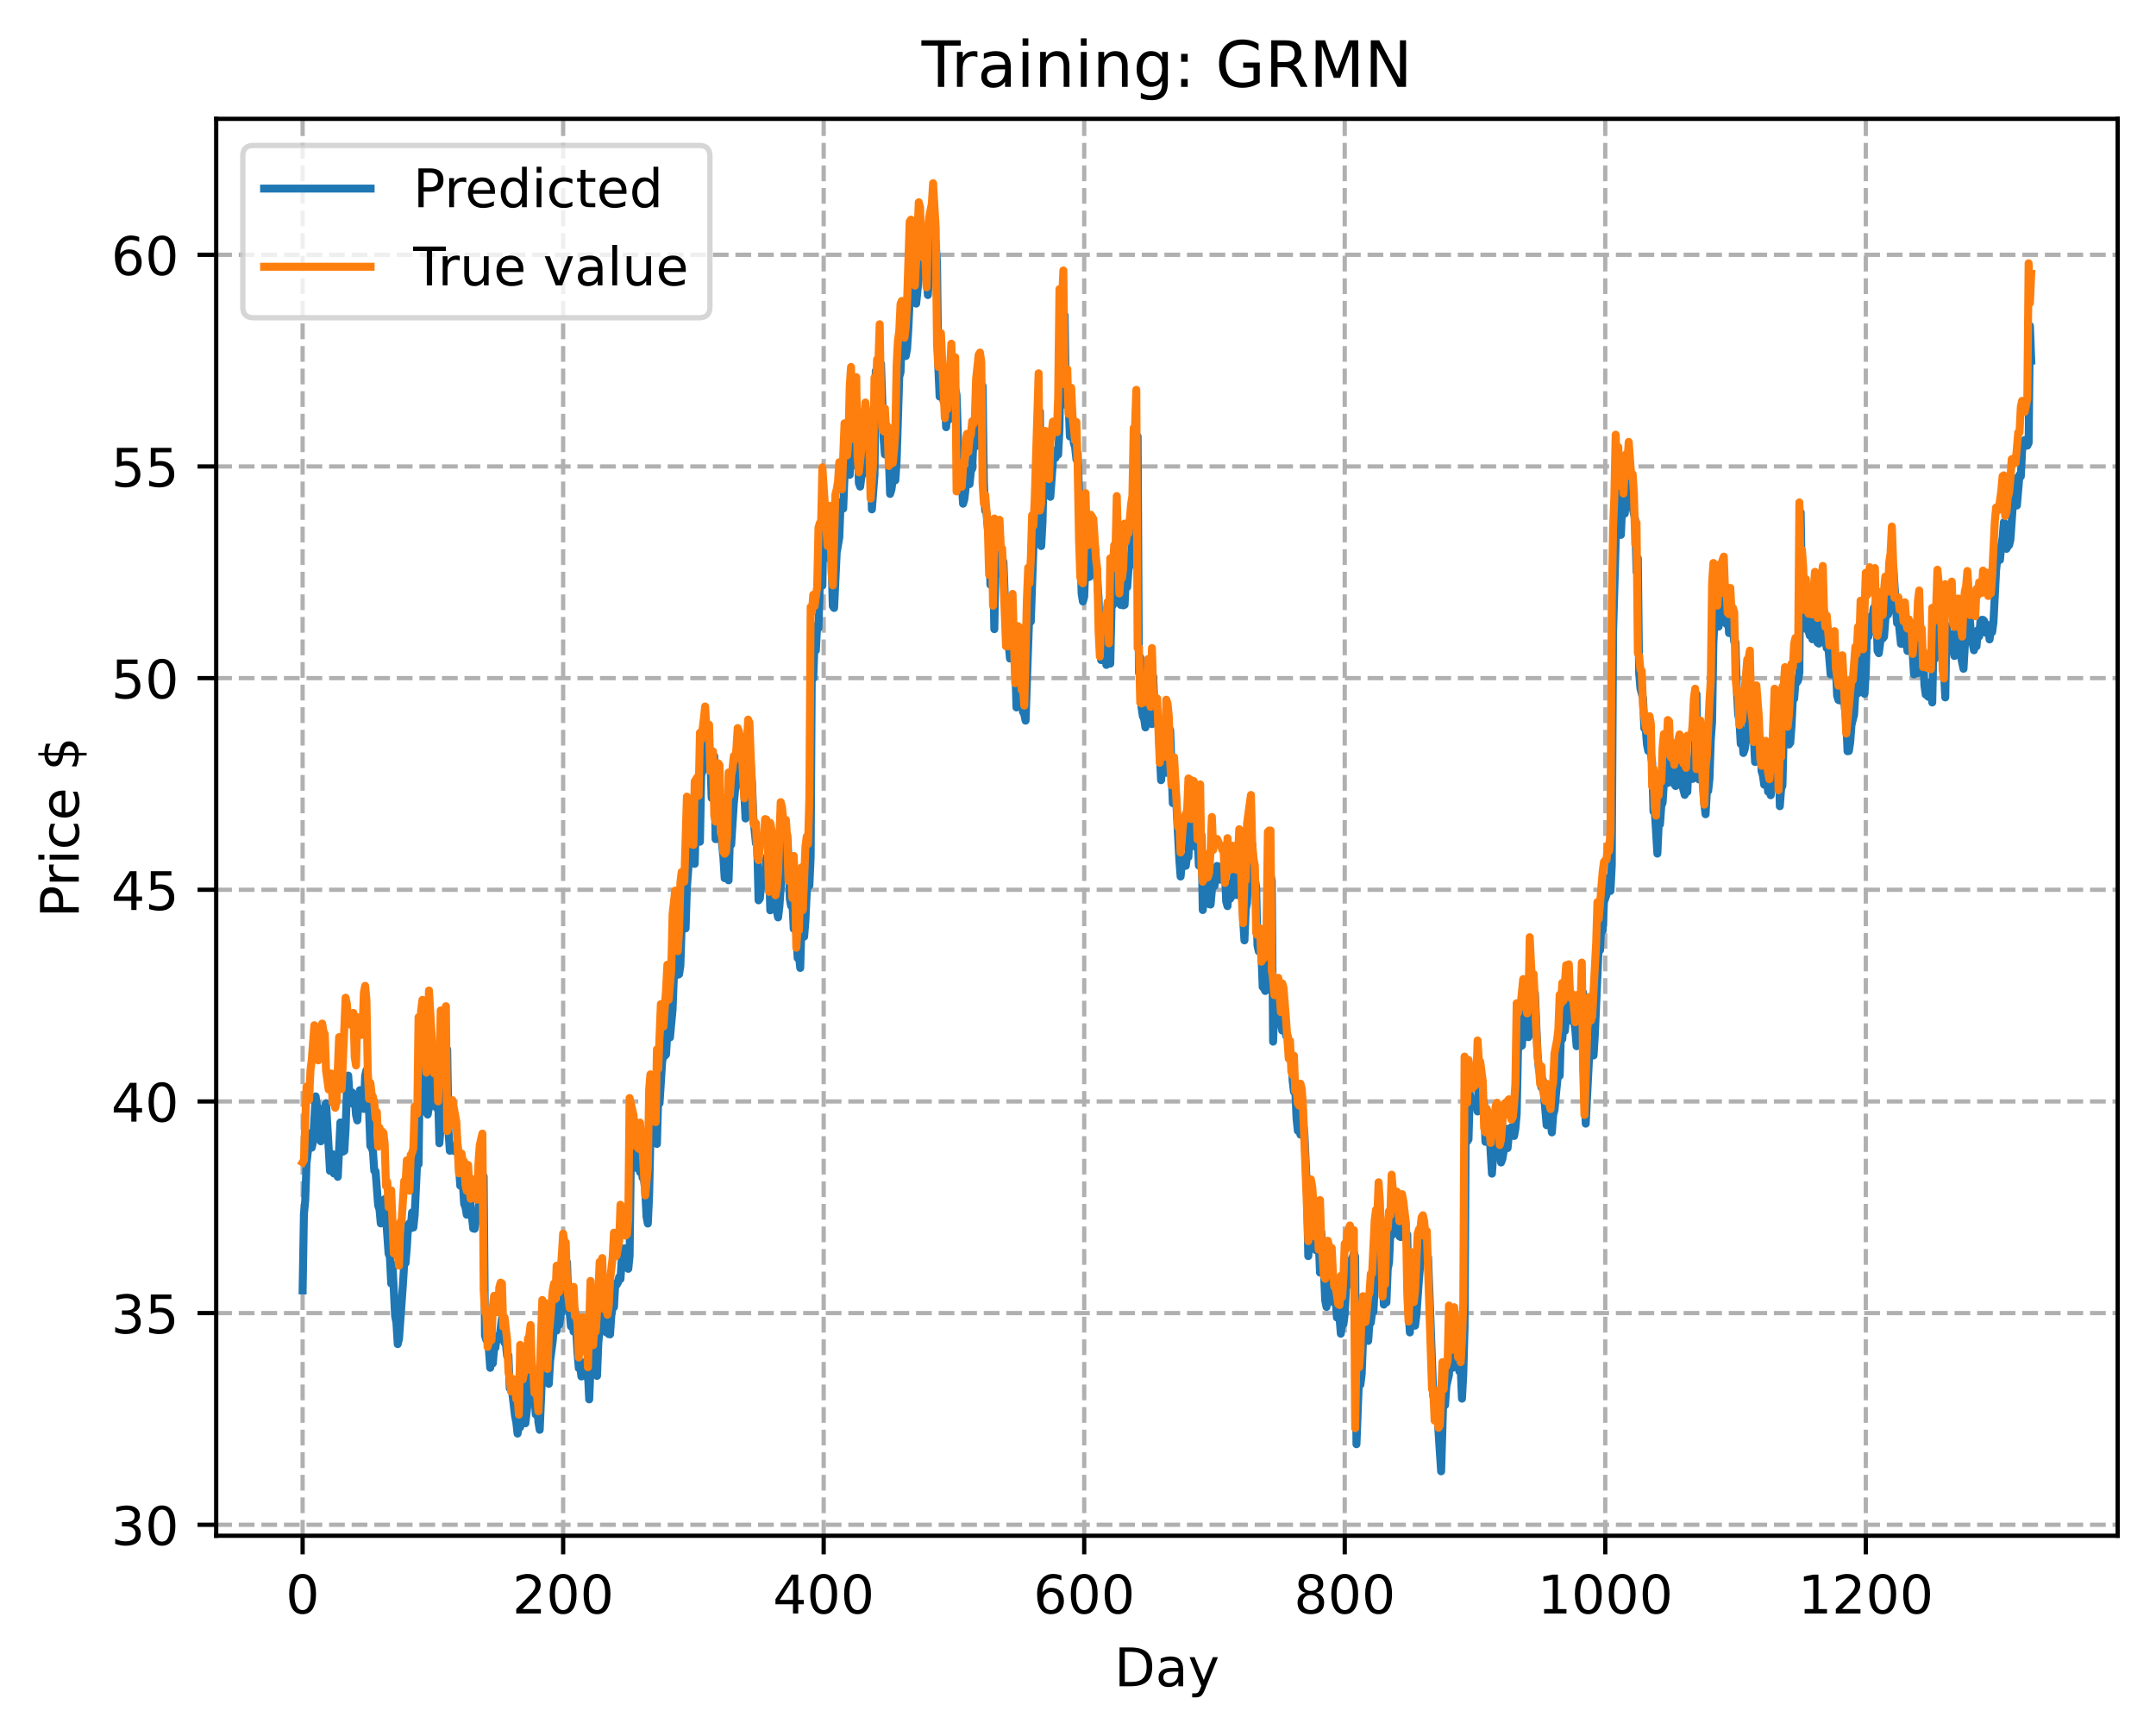 <?xml version="1.0" encoding="utf-8" standalone="no"?>
<!DOCTYPE svg PUBLIC "-//W3C//DTD SVG 1.1//EN"
  "http://www.w3.org/Graphics/SVG/1.1/DTD/svg11.dtd">
<!-- Created with matplotlib (https://matplotlib.org/) -->
<svg height="325.986pt" version="1.1" viewBox="0 0 404.923 325.986" width="404.923pt" xmlns="http://www.w3.org/2000/svg" xmlns:xlink="http://www.w3.org/1999/xlink">
 <defs>
  <style type="text/css">
*{stroke-linecap:butt;stroke-linejoin:round;}
  </style>
 </defs>
 <g id="figure_1">
  <g id="patch_1">
   <path d="M 0 325.986 
L 404.923 325.986 
L 404.923 0 
L 0 0 
z
" style="fill:#ffffff;"/>
  </g>
  <g id="axes_1">
   <g id="patch_2">
    <path d="M 40.603 288.43 
L 397.723 288.43 
L 397.723 22.318 
L 40.603 22.318 
z
" style="fill:#ffffff;"/>
   </g>
   <g id="matplotlib.axis_1">
    <g id="xtick_1">
     <g id="line2d_1">
      <path clip-path="url(#pd9c91ecffb)" d="M 56.836 288.43 
L 56.836 22.318 
" style="fill:none;stroke:#b0b0b0;stroke-dasharray:2.96,1.28;stroke-dashoffset:0;stroke-width:0.8;"/>
     </g>
     <g id="line2d_2">
      <defs>
       <path d="M 0 0 
L 0 3.5 
" id="m095c5d448d" style="stroke:#000000;stroke-width:0.8;"/>
      </defs>
      <g>
       <use style="stroke:#000000;stroke-width:0.8;" x="56.836" xlink:href="#m095c5d448d" y="288.43"/>
      </g>
     </g>
     <g id="text_1">
      <!-- 0 -->
      <defs>
       <path d="M 31.781 66.406 
Q 24.172 66.406 20.328 58.906 
Q 16.5 51.422 16.5 36.375 
Q 16.5 21.391 20.328 13.891 
Q 24.172 6.391 31.781 6.391 
Q 39.453 6.391 43.281 13.891 
Q 47.125 21.391 47.125 36.375 
Q 47.125 51.422 43.281 58.906 
Q 39.453 66.406 31.781 66.406 
z
M 31.781 74.219 
Q 44.047 74.219 50.516 64.516 
Q 56.984 54.828 56.984 36.375 
Q 56.984 17.969 50.516 8.266 
Q 44.047 -1.422 31.781 -1.422 
Q 19.531 -1.422 13.062 8.266 
Q 6.594 17.969 6.594 36.375 
Q 6.594 54.828 13.062 64.516 
Q 19.531 74.219 31.781 74.219 
z
" id="DejaVuSans-48"/>
      </defs>
      <g transform="translate(53.655 303.029)scale(0.1 -0.1)">
       <use xlink:href="#DejaVuSans-48"/>
      </g>
     </g>
    </g>
    <g id="xtick_2">
     <g id="line2d_3">
      <path clip-path="url(#pd9c91ecffb)" d="M 105.766 288.43 
L 105.766 22.318 
" style="fill:none;stroke:#b0b0b0;stroke-dasharray:2.96,1.28;stroke-dashoffset:0;stroke-width:0.8;"/>
     </g>
     <g id="line2d_4">
      <g>
       <use style="stroke:#000000;stroke-width:0.8;" x="105.766" xlink:href="#m095c5d448d" y="288.43"/>
      </g>
     </g>
     <g id="text_2">
      <!-- 200 -->
      <defs>
       <path d="M 19.188 8.297 
L 53.609 8.297 
L 53.609 0 
L 7.328 0 
L 7.328 8.297 
Q 12.938 14.109 22.625 23.891 
Q 32.328 33.688 34.812 36.531 
Q 39.547 41.844 41.422 45.531 
Q 43.312 49.219 43.312 52.781 
Q 43.312 58.594 39.234 62.25 
Q 35.156 65.922 28.609 65.922 
Q 23.969 65.922 18.812 64.312 
Q 13.672 62.703 7.812 59.422 
L 7.812 69.391 
Q 13.766 71.781 18.938 73 
Q 24.125 74.219 28.422 74.219 
Q 39.75 74.219 46.484 68.547 
Q 53.219 62.891 53.219 53.422 
Q 53.219 48.922 51.531 44.891 
Q 49.859 40.875 45.406 35.406 
Q 44.188 33.984 37.641 27.219 
Q 31.109 20.453 19.188 8.297 
z
" id="DejaVuSans-50"/>
      </defs>
      <g transform="translate(96.223 303.029)scale(0.1 -0.1)">
       <use xlink:href="#DejaVuSans-50"/>
       <use x="63.623" xlink:href="#DejaVuSans-48"/>
       <use x="127.246" xlink:href="#DejaVuSans-48"/>
      </g>
     </g>
    </g>
    <g id="xtick_3">
     <g id="line2d_5">
      <path clip-path="url(#pd9c91ecffb)" d="M 154.697 288.43 
L 154.697 22.318 
" style="fill:none;stroke:#b0b0b0;stroke-dasharray:2.96,1.28;stroke-dashoffset:0;stroke-width:0.8;"/>
     </g>
     <g id="line2d_6">
      <g>
       <use style="stroke:#000000;stroke-width:0.8;" x="154.697" xlink:href="#m095c5d448d" y="288.43"/>
      </g>
     </g>
     <g id="text_3">
      <!-- 400 -->
      <defs>
       <path d="M 37.797 64.312 
L 12.891 25.391 
L 37.797 25.391 
z
M 35.203 72.906 
L 47.609 72.906 
L 47.609 25.391 
L 58.016 25.391 
L 58.016 17.188 
L 47.609 17.188 
L 47.609 0 
L 37.797 0 
L 37.797 17.188 
L 4.891 17.188 
L 4.891 26.703 
z
" id="DejaVuSans-52"/>
      </defs>
      <g transform="translate(145.153 303.029)scale(0.1 -0.1)">
       <use xlink:href="#DejaVuSans-52"/>
       <use x="63.623" xlink:href="#DejaVuSans-48"/>
       <use x="127.246" xlink:href="#DejaVuSans-48"/>
      </g>
     </g>
    </g>
    <g id="xtick_4">
     <g id="line2d_7">
      <path clip-path="url(#pd9c91ecffb)" d="M 203.628 288.43 
L 203.628 22.318 
" style="fill:none;stroke:#b0b0b0;stroke-dasharray:2.96,1.28;stroke-dashoffset:0;stroke-width:0.8;"/>
     </g>
     <g id="line2d_8">
      <g>
       <use style="stroke:#000000;stroke-width:0.8;" x="203.628" xlink:href="#m095c5d448d" y="288.43"/>
      </g>
     </g>
     <g id="text_4">
      <!-- 600 -->
      <defs>
       <path d="M 33.016 40.375 
Q 26.375 40.375 22.484 35.828 
Q 18.609 31.297 18.609 23.391 
Q 18.609 15.531 22.484 10.953 
Q 26.375 6.391 33.016 6.391 
Q 39.656 6.391 43.531 10.953 
Q 47.406 15.531 47.406 23.391 
Q 47.406 31.297 43.531 35.828 
Q 39.656 40.375 33.016 40.375 
z
M 52.594 71.297 
L 52.594 62.312 
Q 48.875 64.062 45.094 64.984 
Q 41.312 65.922 37.594 65.922 
Q 27.828 65.922 22.672 59.328 
Q 17.531 52.734 16.797 39.406 
Q 19.672 43.656 24.016 45.922 
Q 28.375 48.188 33.594 48.188 
Q 44.578 48.188 50.953 41.516 
Q 57.328 34.859 57.328 23.391 
Q 57.328 12.156 50.688 5.359 
Q 44.047 -1.422 33.016 -1.422 
Q 20.359 -1.422 13.672 8.266 
Q 6.984 17.969 6.984 36.375 
Q 6.984 53.656 15.188 63.938 
Q 23.391 74.219 37.203 74.219 
Q 40.922 74.219 44.703 73.484 
Q 48.484 72.75 52.594 71.297 
z
" id="DejaVuSans-54"/>
      </defs>
      <g transform="translate(194.084 303.029)scale(0.1 -0.1)">
       <use xlink:href="#DejaVuSans-54"/>
       <use x="63.623" xlink:href="#DejaVuSans-48"/>
       <use x="127.246" xlink:href="#DejaVuSans-48"/>
      </g>
     </g>
    </g>
    <g id="xtick_5">
     <g id="line2d_9">
      <path clip-path="url(#pd9c91ecffb)" d="M 252.558 288.43 
L 252.558 22.318 
" style="fill:none;stroke:#b0b0b0;stroke-dasharray:2.96,1.28;stroke-dashoffset:0;stroke-width:0.8;"/>
     </g>
     <g id="line2d_10">
      <g>
       <use style="stroke:#000000;stroke-width:0.8;" x="252.558" xlink:href="#m095c5d448d" y="288.43"/>
      </g>
     </g>
     <g id="text_5">
      <!-- 800 -->
      <defs>
       <path d="M 31.781 34.625 
Q 24.75 34.625 20.719 30.859 
Q 16.703 27.094 16.703 20.516 
Q 16.703 13.922 20.719 10.156 
Q 24.75 6.391 31.781 6.391 
Q 38.812 6.391 42.859 10.172 
Q 46.922 13.969 46.922 20.516 
Q 46.922 27.094 42.891 30.859 
Q 38.875 34.625 31.781 34.625 
z
M 21.922 38.812 
Q 15.578 40.375 12.031 44.719 
Q 8.5 49.078 8.5 55.328 
Q 8.5 64.062 14.719 69.141 
Q 20.953 74.219 31.781 74.219 
Q 42.672 74.219 48.875 69.141 
Q 55.078 64.062 55.078 55.328 
Q 55.078 49.078 51.531 44.719 
Q 48 40.375 41.703 38.812 
Q 48.828 37.156 52.797 32.312 
Q 56.781 27.484 56.781 20.516 
Q 56.781 9.906 50.312 4.234 
Q 43.844 -1.422 31.781 -1.422 
Q 19.734 -1.422 13.25 4.234 
Q 6.781 9.906 6.781 20.516 
Q 6.781 27.484 10.781 32.312 
Q 14.797 37.156 21.922 38.812 
z
M 18.312 54.391 
Q 18.312 48.734 21.844 45.562 
Q 25.391 42.391 31.781 42.391 
Q 38.141 42.391 41.719 45.562 
Q 45.312 48.734 45.312 54.391 
Q 45.312 60.062 41.719 63.234 
Q 38.141 66.406 31.781 66.406 
Q 25.391 66.406 21.844 63.234 
Q 18.312 60.062 18.312 54.391 
z
" id="DejaVuSans-56"/>
      </defs>
      <g transform="translate(243.015 303.029)scale(0.1 -0.1)">
       <use xlink:href="#DejaVuSans-56"/>
       <use x="63.623" xlink:href="#DejaVuSans-48"/>
       <use x="127.246" xlink:href="#DejaVuSans-48"/>
      </g>
     </g>
    </g>
    <g id="xtick_6">
     <g id="line2d_11">
      <path clip-path="url(#pd9c91ecffb)" d="M 301.489 288.43 
L 301.489 22.318 
" style="fill:none;stroke:#b0b0b0;stroke-dasharray:2.96,1.28;stroke-dashoffset:0;stroke-width:0.8;"/>
     </g>
     <g id="line2d_12">
      <g>
       <use style="stroke:#000000;stroke-width:0.8;" x="301.489" xlink:href="#m095c5d448d" y="288.43"/>
      </g>
     </g>
     <g id="text_6">
      <!-- 1000 -->
      <defs>
       <path d="M 12.406 8.297 
L 28.516 8.297 
L 28.516 63.922 
L 10.984 60.406 
L 10.984 69.391 
L 28.422 72.906 
L 38.281 72.906 
L 38.281 8.297 
L 54.391 8.297 
L 54.391 0 
L 12.406 0 
z
" id="DejaVuSans-49"/>
      </defs>
      <g transform="translate(288.764 303.029)scale(0.1 -0.1)">
       <use xlink:href="#DejaVuSans-49"/>
       <use x="63.623" xlink:href="#DejaVuSans-48"/>
       <use x="127.246" xlink:href="#DejaVuSans-48"/>
       <use x="190.869" xlink:href="#DejaVuSans-48"/>
      </g>
     </g>
    </g>
    <g id="xtick_7">
     <g id="line2d_13">
      <path clip-path="url(#pd9c91ecffb)" d="M 350.419 288.43 
L 350.419 22.318 
" style="fill:none;stroke:#b0b0b0;stroke-dasharray:2.96,1.28;stroke-dashoffset:0;stroke-width:0.8;"/>
     </g>
     <g id="line2d_14">
      <g>
       <use style="stroke:#000000;stroke-width:0.8;" x="350.419" xlink:href="#m095c5d448d" y="288.43"/>
      </g>
     </g>
     <g id="text_7">
      <!-- 1200 -->
      <g transform="translate(337.694 303.029)scale(0.1 -0.1)">
       <use xlink:href="#DejaVuSans-49"/>
       <use x="63.623" xlink:href="#DejaVuSans-50"/>
       <use x="127.246" xlink:href="#DejaVuSans-48"/>
       <use x="190.869" xlink:href="#DejaVuSans-48"/>
      </g>
     </g>
    </g>
    <g id="text_8">
     <!-- Day -->
     <defs>
      <path d="M 19.672 64.797 
L 19.672 8.109 
L 31.594 8.109 
Q 46.688 8.109 53.688 14.938 
Q 60.688 21.781 60.688 36.531 
Q 60.688 51.172 53.688 57.984 
Q 46.688 64.797 31.594 64.797 
z
M 9.812 72.906 
L 30.078 72.906 
Q 51.266 72.906 61.172 64.094 
Q 71.094 55.281 71.094 36.531 
Q 71.094 17.672 61.125 8.828 
Q 51.172 0 30.078 0 
L 9.812 0 
z
" id="DejaVuSans-68"/>
      <path d="M 34.281 27.484 
Q 23.391 27.484 19.188 25 
Q 14.984 22.516 14.984 16.5 
Q 14.984 11.719 18.141 8.906 
Q 21.297 6.109 26.703 6.109 
Q 34.188 6.109 38.703 11.406 
Q 43.219 16.703 43.219 25.484 
L 43.219 27.484 
z
M 52.203 31.203 
L 52.203 0 
L 43.219 0 
L 43.219 8.297 
Q 40.141 3.328 35.547 0.953 
Q 30.953 -1.422 24.312 -1.422 
Q 15.922 -1.422 10.953 3.297 
Q 6 8.016 6 15.922 
Q 6 25.141 12.172 29.828 
Q 18.359 34.516 30.609 34.516 
L 43.219 34.516 
L 43.219 35.406 
Q 43.219 41.609 39.141 45 
Q 35.062 48.391 27.688 48.391 
Q 23 48.391 18.547 47.266 
Q 14.109 46.141 10.016 43.891 
L 10.016 52.203 
Q 14.938 54.109 19.578 55.047 
Q 24.219 56 28.609 56 
Q 40.484 56 46.344 49.844 
Q 52.203 43.703 52.203 31.203 
z
" id="DejaVuSans-97"/>
      <path d="M 32.172 -5.078 
Q 28.375 -14.844 24.75 -17.812 
Q 21.141 -20.797 15.094 -20.797 
L 7.906 -20.797 
L 7.906 -13.281 
L 13.188 -13.281 
Q 16.891 -13.281 18.938 -11.516 
Q 21 -9.766 23.484 -3.219 
L 25.094 0.875 
L 2.984 54.688 
L 12.5 54.688 
L 29.594 11.922 
L 46.688 54.688 
L 56.203 54.688 
z
" id="DejaVuSans-121"/>
     </defs>
     <g transform="translate(209.29 316.707)scale(0.1 -0.1)">
      <use xlink:href="#DejaVuSans-68"/>
      <use x="77.002" xlink:href="#DejaVuSans-97"/>
      <use x="138.281" xlink:href="#DejaVuSans-121"/>
     </g>
    </g>
   </g>
   <g id="matplotlib.axis_2">
    <g id="ytick_1">
     <g id="line2d_15">
      <path clip-path="url(#pd9c91ecffb)" d="M 40.603 286.369 
L 397.723 286.369 
" style="fill:none;stroke:#b0b0b0;stroke-dasharray:2.96,1.28;stroke-dashoffset:0;stroke-width:0.8;"/>
     </g>
     <g id="line2d_16">
      <defs>
       <path d="M 0 0 
L -3.5 0 
" id="mb774c694de" style="stroke:#000000;stroke-width:0.8;"/>
      </defs>
      <g>
       <use style="stroke:#000000;stroke-width:0.8;" x="40.603" xlink:href="#mb774c694de" y="286.369"/>
      </g>
     </g>
     <g id="text_9">
      <!-- 30 -->
      <defs>
       <path d="M 40.578 39.312 
Q 47.656 37.797 51.625 33 
Q 55.609 28.219 55.609 21.188 
Q 55.609 10.406 48.188 4.484 
Q 40.766 -1.422 27.094 -1.422 
Q 22.516 -1.422 17.656 -0.516 
Q 12.797 0.391 7.625 2.203 
L 7.625 11.719 
Q 11.719 9.328 16.594 8.109 
Q 21.484 6.891 26.812 6.891 
Q 36.078 6.891 40.938 10.547 
Q 45.797 14.203 45.797 21.188 
Q 45.797 27.641 41.281 31.266 
Q 36.766 34.906 28.719 34.906 
L 20.219 34.906 
L 20.219 43.016 
L 29.109 43.016 
Q 36.375 43.016 40.234 45.922 
Q 44.094 48.828 44.094 54.297 
Q 44.094 59.906 40.109 62.906 
Q 36.141 65.922 28.719 65.922 
Q 24.656 65.922 20.016 65.031 
Q 15.375 64.156 9.812 62.312 
L 9.812 71.094 
Q 15.438 72.656 20.344 73.438 
Q 25.25 74.219 29.594 74.219 
Q 40.828 74.219 47.359 69.109 
Q 53.906 64.016 53.906 55.328 
Q 53.906 49.266 50.438 45.094 
Q 46.969 40.922 40.578 39.312 
z
" id="DejaVuSans-51"/>
      </defs>
      <g transform="translate(20.878 290.169)scale(0.1 -0.1)">
       <use xlink:href="#DejaVuSans-51"/>
       <use x="63.623" xlink:href="#DejaVuSans-48"/>
      </g>
     </g>
    </g>
    <g id="ytick_2">
     <g id="line2d_17">
      <path clip-path="url(#pd9c91ecffb)" d="M 40.603 246.616 
L 397.723 246.616 
" style="fill:none;stroke:#b0b0b0;stroke-dasharray:2.96,1.28;stroke-dashoffset:0;stroke-width:0.8;"/>
     </g>
     <g id="line2d_18">
      <g>
       <use style="stroke:#000000;stroke-width:0.8;" x="40.603" xlink:href="#mb774c694de" y="246.616"/>
      </g>
     </g>
     <g id="text_10">
      <!-- 35 -->
      <defs>
       <path d="M 10.797 72.906 
L 49.516 72.906 
L 49.516 64.594 
L 19.828 64.594 
L 19.828 46.734 
Q 21.969 47.469 24.109 47.828 
Q 26.266 48.188 28.422 48.188 
Q 40.625 48.188 47.75 41.5 
Q 54.891 34.812 54.891 23.391 
Q 54.891 11.625 47.562 5.094 
Q 40.234 -1.422 26.906 -1.422 
Q 22.312 -1.422 17.547 -0.641 
Q 12.797 0.141 7.719 1.703 
L 7.719 11.625 
Q 12.109 9.234 16.797 8.062 
Q 21.484 6.891 26.703 6.891 
Q 35.156 6.891 40.078 11.328 
Q 45.016 15.766 45.016 23.391 
Q 45.016 31 40.078 35.438 
Q 35.156 39.891 26.703 39.891 
Q 22.75 39.891 18.812 39.016 
Q 14.891 38.141 10.797 36.281 
z
" id="DejaVuSans-53"/>
      </defs>
      <g transform="translate(20.878 250.416)scale(0.1 -0.1)">
       <use xlink:href="#DejaVuSans-51"/>
       <use x="63.623" xlink:href="#DejaVuSans-53"/>
      </g>
     </g>
    </g>
    <g id="ytick_3">
     <g id="line2d_19">
      <path clip-path="url(#pd9c91ecffb)" d="M 40.603 206.863 
L 397.723 206.863 
" style="fill:none;stroke:#b0b0b0;stroke-dasharray:2.96,1.28;stroke-dashoffset:0;stroke-width:0.8;"/>
     </g>
     <g id="line2d_20">
      <g>
       <use style="stroke:#000000;stroke-width:0.8;" x="40.603" xlink:href="#mb774c694de" y="206.863"/>
      </g>
     </g>
     <g id="text_11">
      <!-- 40 -->
      <g transform="translate(20.878 210.662)scale(0.1 -0.1)">
       <use xlink:href="#DejaVuSans-52"/>
       <use x="63.623" xlink:href="#DejaVuSans-48"/>
      </g>
     </g>
    </g>
    <g id="ytick_4">
     <g id="line2d_21">
      <path clip-path="url(#pd9c91ecffb)" d="M 40.603 167.11 
L 397.723 167.11 
" style="fill:none;stroke:#b0b0b0;stroke-dasharray:2.96,1.28;stroke-dashoffset:0;stroke-width:0.8;"/>
     </g>
     <g id="line2d_22">
      <g>
       <use style="stroke:#000000;stroke-width:0.8;" x="40.603" xlink:href="#mb774c694de" y="167.11"/>
      </g>
     </g>
     <g id="text_12">
      <!-- 45 -->
      <g transform="translate(20.878 170.909)scale(0.1 -0.1)">
       <use xlink:href="#DejaVuSans-52"/>
       <use x="63.623" xlink:href="#DejaVuSans-53"/>
      </g>
     </g>
    </g>
    <g id="ytick_5">
     <g id="line2d_23">
      <path clip-path="url(#pd9c91ecffb)" d="M 40.603 127.357 
L 397.723 127.357 
" style="fill:none;stroke:#b0b0b0;stroke-dasharray:2.96,1.28;stroke-dashoffset:0;stroke-width:0.8;"/>
     </g>
     <g id="line2d_24">
      <g>
       <use style="stroke:#000000;stroke-width:0.8;" x="40.603" xlink:href="#mb774c694de" y="127.357"/>
      </g>
     </g>
     <g id="text_13">
      <!-- 50 -->
      <g transform="translate(20.878 131.156)scale(0.1 -0.1)">
       <use xlink:href="#DejaVuSans-53"/>
       <use x="63.623" xlink:href="#DejaVuSans-48"/>
      </g>
     </g>
    </g>
    <g id="ytick_6">
     <g id="line2d_25">
      <path clip-path="url(#pd9c91ecffb)" d="M 40.603 87.604 
L 397.723 87.604 
" style="fill:none;stroke:#b0b0b0;stroke-dasharray:2.96,1.28;stroke-dashoffset:0;stroke-width:0.8;"/>
     </g>
     <g id="line2d_26">
      <g>
       <use style="stroke:#000000;stroke-width:0.8;" x="40.603" xlink:href="#mb774c694de" y="87.604"/>
      </g>
     </g>
     <g id="text_14">
      <!-- 55 -->
      <g transform="translate(20.878 91.403)scale(0.1 -0.1)">
       <use xlink:href="#DejaVuSans-53"/>
       <use x="63.623" xlink:href="#DejaVuSans-53"/>
      </g>
     </g>
    </g>
    <g id="ytick_7">
     <g id="line2d_27">
      <path clip-path="url(#pd9c91ecffb)" d="M 40.603 47.851 
L 397.723 47.851 
" style="fill:none;stroke:#b0b0b0;stroke-dasharray:2.96,1.28;stroke-dashoffset:0;stroke-width:0.8;"/>
     </g>
     <g id="line2d_28">
      <g>
       <use style="stroke:#000000;stroke-width:0.8;" x="40.603" xlink:href="#mb774c694de" y="47.851"/>
      </g>
     </g>
     <g id="text_15">
      <!-- 60 -->
      <g transform="translate(20.878 51.65)scale(0.1 -0.1)">
       <use xlink:href="#DejaVuSans-54"/>
       <use x="63.623" xlink:href="#DejaVuSans-48"/>
      </g>
     </g>
    </g>
    <g id="text_16">
     <!-- Price $ -->
     <defs>
      <path d="M 19.672 64.797 
L 19.672 37.406 
L 32.078 37.406 
Q 38.969 37.406 42.719 40.969 
Q 46.484 44.531 46.484 51.125 
Q 46.484 57.672 42.719 61.234 
Q 38.969 64.797 32.078 64.797 
z
M 9.812 72.906 
L 32.078 72.906 
Q 44.344 72.906 50.609 67.359 
Q 56.891 61.812 56.891 51.125 
Q 56.891 40.328 50.609 34.812 
Q 44.344 29.297 32.078 29.297 
L 19.672 29.297 
L 19.672 0 
L 9.812 0 
z
" id="DejaVuSans-80"/>
      <path d="M 41.109 46.297 
Q 39.594 47.172 37.812 47.578 
Q 36.031 48 33.891 48 
Q 26.266 48 22.188 43.047 
Q 18.109 38.094 18.109 28.812 
L 18.109 0 
L 9.078 0 
L 9.078 54.688 
L 18.109 54.688 
L 18.109 46.188 
Q 20.953 51.172 25.484 53.578 
Q 30.031 56 36.531 56 
Q 37.453 56 38.578 55.875 
Q 39.703 55.766 41.062 55.516 
z
" id="DejaVuSans-114"/>
      <path d="M 9.422 54.688 
L 18.406 54.688 
L 18.406 0 
L 9.422 0 
z
M 9.422 75.984 
L 18.406 75.984 
L 18.406 64.594 
L 9.422 64.594 
z
" id="DejaVuSans-105"/>
      <path d="M 48.781 52.594 
L 48.781 44.188 
Q 44.969 46.297 41.141 47.344 
Q 37.312 48.391 33.406 48.391 
Q 24.656 48.391 19.812 42.844 
Q 14.984 37.312 14.984 27.297 
Q 14.984 17.281 19.812 11.734 
Q 24.656 6.203 33.406 6.203 
Q 37.312 6.203 41.141 7.25 
Q 44.969 8.297 48.781 10.406 
L 48.781 2.094 
Q 45.016 0.344 40.984 -0.531 
Q 36.969 -1.422 32.422 -1.422 
Q 20.062 -1.422 12.781 6.344 
Q 5.516 14.109 5.516 27.297 
Q 5.516 40.672 12.859 48.328 
Q 20.219 56 33.016 56 
Q 37.156 56 41.109 55.141 
Q 45.062 54.297 48.781 52.594 
z
" id="DejaVuSans-99"/>
      <path d="M 56.203 29.594 
L 56.203 25.203 
L 14.891 25.203 
Q 15.484 15.922 20.484 11.062 
Q 25.484 6.203 34.422 6.203 
Q 39.594 6.203 44.453 7.469 
Q 49.312 8.734 54.109 11.281 
L 54.109 2.781 
Q 49.266 0.734 44.188 -0.344 
Q 39.109 -1.422 33.891 -1.422 
Q 20.797 -1.422 13.156 6.188 
Q 5.516 13.812 5.516 26.812 
Q 5.516 40.234 12.766 48.109 
Q 20.016 56 32.328 56 
Q 43.359 56 49.781 48.891 
Q 56.203 41.797 56.203 29.594 
z
M 47.219 32.234 
Q 47.125 39.594 43.094 43.984 
Q 39.062 48.391 32.422 48.391 
Q 24.906 48.391 20.391 44.141 
Q 15.875 39.891 15.188 32.172 
z
" id="DejaVuSans-101"/>
      <path id="DejaVuSans-32"/>
      <path d="M 33.797 -14.703 
L 28.906 -14.703 
L 28.859 0 
Q 23.734 0.094 18.609 1.188 
Q 13.484 2.297 8.297 4.5 
L 8.297 13.281 
Q 13.281 10.156 18.375 8.562 
Q 23.484 6.984 28.906 6.938 
L 28.906 29.203 
Q 18.109 30.953 13.203 35.156 
Q 8.297 39.359 8.297 46.688 
Q 8.297 54.641 13.625 59.219 
Q 18.953 63.812 28.906 64.5 
L 28.906 75.984 
L 33.797 75.984 
L 33.797 64.656 
Q 38.328 64.453 42.578 63.688 
Q 46.828 62.938 50.875 61.625 
L 50.875 53.078 
Q 46.828 55.125 42.547 56.25 
Q 38.281 57.375 33.797 57.562 
L 33.797 36.719 
Q 44.875 35.016 50.094 30.609 
Q 55.328 26.219 55.328 18.609 
Q 55.328 10.359 49.781 5.594 
Q 44.234 0.828 33.797 0.094 
z
M 28.906 37.594 
L 28.906 57.625 
Q 23.25 56.984 20.266 54.391 
Q 17.281 51.812 17.281 47.516 
Q 17.281 43.312 20.031 40.969 
Q 22.797 38.625 28.906 37.594 
z
M 33.797 28.219 
L 33.797 7.078 
Q 39.984 7.906 43.141 10.594 
Q 46.297 13.281 46.297 17.672 
Q 46.297 21.969 43.281 24.5 
Q 40.281 27.047 33.797 28.219 
z
" id="DejaVuSans-36"/>
     </defs>
     <g transform="translate(14.798 172.342)rotate(-90)scale(0.1 -0.1)">
      <use xlink:href="#DejaVuSans-80"/>
      <use x="58.553" xlink:href="#DejaVuSans-114"/>
      <use x="99.666" xlink:href="#DejaVuSans-105"/>
      <use x="127.449" xlink:href="#DejaVuSans-99"/>
      <use x="182.43" xlink:href="#DejaVuSans-101"/>
      <use x="243.953" xlink:href="#DejaVuSans-32"/>
      <use x="275.74" xlink:href="#DejaVuSans-36"/>
     </g>
    </g>
   </g>
   <g id="line2d_29">
    <path clip-path="url(#pd9c91ecffb)" d="M 56.836 242.358 
L 57.081 228.042 
L 57.325 225.455 
L 57.57 218.476 
L 57.814 216.3 
L 58.059 212.848 
L 58.548 215.547 
L 58.793 214.434 
L 59.282 205.914 
L 59.527 207.734 
L 59.772 211.067 
L 60.016 211.709 
L 60.261 214.355 
L 60.506 212.866 
L 60.75 209.599 
L 60.995 207.832 
L 61.24 207.187 
L 61.974 219.91 
L 62.218 218.809 
L 62.463 216.756 
L 62.708 220.396 
L 62.952 217.948 
L 63.197 218.404 
L 63.441 221.024 
L 63.931 210.809 
L 64.42 216.294 
L 64.665 216.142 
L 64.909 212.007 
L 65.154 204.717 
L 65.399 202.006 
L 65.643 205.78 
L 65.888 206.304 
L 66.133 205.168 
L 66.377 207.398 
L 66.622 206.099 
L 66.867 209.393 
L 67.111 210.433 
L 67.356 206.408 
L 67.601 204.744 
L 67.845 207.082 
L 68.09 204.934 
L 68.335 208.269 
L 68.579 202.044 
L 68.824 201.007 
L 69.069 202.067 
L 69.558 215.225 
L 69.802 215.555 
L 70.047 216.274 
L 70.292 219.872 
L 70.536 219.99 
L 71.026 226.432 
L 71.27 227.087 
L 71.515 229.777 
L 71.76 226.984 
L 72.004 226.358 
L 72.249 225.211 
L 72.983 235.458 
L 73.228 236.078 
L 73.472 241.05 
L 73.717 237.451 
L 74.206 247.14 
L 74.451 248.417 
L 74.696 252.44 
L 74.94 251.447 
L 75.674 241.241 
L 75.919 237.229 
L 76.163 237.23 
L 76.408 234.296 
L 76.653 229.999 
L 76.897 229.739 
L 77.142 230.7 
L 77.387 227.699 
L 77.631 230.548 
L 77.876 228.264 
L 78.365 217.894 
L 78.61 218.662 
L 78.855 200.635 
L 79.099 200.834 
L 79.344 199.465 
L 79.589 200.191 
L 79.833 206.023 
L 80.078 208.884 
L 80.323 209.326 
L 80.567 207.995 
L 80.812 198.515 
L 81.056 199.818 
L 81.301 203.927 
L 81.546 205.44 
L 81.79 207.838 
L 82.035 208.113 
L 82.28 206.05 
L 82.524 214.717 
L 82.769 211.388 
L 83.014 200.143 
L 83.258 200.437 
L 83.503 194.981 
L 83.748 196.755 
L 83.992 197.113 
L 84.237 212.611 
L 84.482 216.127 
L 84.726 215.913 
L 85.216 216.141 
L 85.705 214.959 
L 85.95 215.146 
L 86.439 222.683 
L 86.684 220.626 
L 86.928 222.31 
L 87.173 226.123 
L 87.417 226.698 
L 87.662 228.139 
L 87.907 226.787 
L 88.151 224.381 
L 88.885 230.733 
L 89.13 230.789 
L 89.619 227.996 
L 89.864 228.935 
L 90.109 222.164 
L 90.353 221.504 
L 90.598 220.473 
L 90.843 220.982 
L 91.087 250.849 
L 91.332 251.653 
L 91.577 250.106 
L 92.066 256.896 
L 92.311 254.949 
L 92.555 256.056 
L 92.8 253.332 
L 93.044 253.112 
L 93.289 250.997 
L 93.534 250.958 
L 93.778 251.532 
L 94.268 247.59 
L 94.512 248.069 
L 94.757 252.181 
L 95.002 252.364 
L 95.246 254.684 
L 95.491 254.55 
L 95.736 260.752 
L 95.98 259.577 
L 96.714 265.847 
L 96.959 267.071 
L 97.204 269.248 
L 97.448 267.852 
L 97.693 268.062 
L 97.938 257.926 
L 98.427 264.83 
L 98.672 267.315 
L 99.161 263.071 
L 99.405 257.015 
L 99.895 256.777 
L 100.139 260.73 
L 100.384 262.159 
L 100.629 265.673 
L 100.873 263.361 
L 101.118 267.076 
L 101.363 268.539 
L 102.097 251.609 
L 102.341 254.883 
L 102.586 251.51 
L 102.831 252.916 
L 103.075 259.913 
L 103.32 255.577 
L 103.809 251.833 
L 104.054 248.826 
L 104.299 249.033 
L 104.543 249.905 
L 104.788 244.999 
L 105.032 248.808 
L 105.277 247.108 
L 105.522 246.245 
L 105.766 244.405 
L 106.011 240.483 
L 106.256 239.9 
L 106.5 237.083 
L 106.745 245.13 
L 106.99 246.544 
L 107.234 249.116 
L 107.479 247.722 
L 107.724 250.085 
L 107.968 245.981 
L 108.458 253.974 
L 108.702 256.961 
L 108.947 256.459 
L 109.192 258.517 
L 109.436 255.868 
L 109.681 256.25 
L 109.926 258.492 
L 110.17 258.565 
L 110.415 257.796 
L 110.66 262.825 
L 111.149 250.712 
L 111.638 257.376 
L 111.883 257.343 
L 112.127 258.407 
L 112.372 252.26 
L 112.617 249.508 
L 112.861 244.88 
L 113.351 243.141 
L 113.595 249.554 
L 113.84 250.226 
L 114.085 249.041 
L 114.329 250.563 
L 114.574 250.609 
L 114.819 246.932 
L 115.063 245.601 
L 115.308 245.486 
L 115.553 241.061 
L 115.797 241.318 
L 116.042 240.928 
L 116.287 239.856 
L 116.531 240.225 
L 116.776 236.413 
L 117.02 234.878 
L 117.265 234.443 
L 117.51 235.155 
L 117.754 238.105 
L 117.999 238.301 
L 118.244 235.874 
L 118.488 217.086 
L 118.733 217.327 
L 119.222 214.761 
L 119.712 219.449 
L 119.956 217.491 
L 120.201 220.134 
L 120.446 219.384 
L 120.69 221.203 
L 120.935 221.479 
L 121.18 223.491 
L 121.424 228.508 
L 121.669 229.799 
L 121.914 224.445 
L 122.158 213.436 
L 122.403 210.004 
L 122.892 208.698 
L 123.137 213.081 
L 123.381 214.845 
L 123.626 205.943 
L 123.871 207.214 
L 124.36 199.418 
L 124.605 197.954 
L 124.849 198.317 
L 125.094 198.043 
L 125.583 189.332 
L 125.828 194.851 
L 126.317 189.593 
L 126.807 177.104 
L 127.051 175.963 
L 127.296 183.069 
L 127.541 182.971 
L 127.785 181.316 
L 128.03 173.653 
L 128.275 172.742 
L 128.519 174.378 
L 128.764 174.364 
L 129.008 166.771 
L 129.742 156.883 
L 130.232 161.357 
L 130.476 162.249 
L 130.721 153.012 
L 130.966 153.868 
L 131.21 155.459 
L 131.455 158.091 
L 131.7 145.581 
L 131.944 144.806 
L 132.434 142.514 
L 132.678 139.037 
L 132.923 144.34 
L 133.168 142.058 
L 133.412 142.755 
L 133.657 149.875 
L 134.146 142.011 
L 134.391 157.601 
L 134.636 157.554 
L 134.88 151.86 
L 135.125 152.527 
L 135.369 151.957 
L 135.614 158.56 
L 135.859 160.979 
L 136.103 164.943 
L 136.348 164.229 
L 136.593 164.586 
L 136.837 165.337 
L 137.082 157.611 
L 137.327 158.64 
L 137.816 150.929 
L 138.061 148.353 
L 138.55 146.656 
L 138.795 144.629 
L 139.284 142.746 
L 139.529 143.569 
L 140.018 153.721 
L 140.507 143.622 
L 140.752 144.556 
L 140.996 143.453 
L 141.241 147.182 
L 141.486 153.535 
L 141.975 158.402 
L 142.22 158.733 
L 142.464 169.093 
L 142.709 168.747 
L 143.198 163.797 
L 143.443 164.992 
L 143.688 164.999 
L 143.932 161.208 
L 144.177 160.591 
L 144.422 161.811 
L 144.666 170.97 
L 144.911 161.01 
L 145.156 159.866 
L 145.4 165.569 
L 145.645 167.706 
L 145.89 171.042 
L 146.134 172.304 
L 146.379 170.245 
L 146.624 166.75 
L 146.868 160.708 
L 147.113 159.025 
L 147.357 158.72 
L 147.847 156.855 
L 148.091 161.455 
L 148.336 168.805 
L 148.581 170.137 
L 148.825 169.554 
L 149.07 174.439 
L 149.315 169.515 
L 149.804 179.926 
L 150.049 179.411 
L 150.293 181.79 
L 150.538 173.373 
L 150.783 171.62 
L 151.027 175.916 
L 151.272 172.816 
L 151.517 167.534 
L 151.761 165.735 
L 152.006 166.329 
L 152.251 160.925 
L 152.495 120.797 
L 152.74 127.41 
L 152.984 120.593 
L 153.229 122.148 
L 153.474 117.4 
L 153.718 117.96 
L 153.963 109.88 
L 154.208 107.829 
L 154.452 109.991 
L 154.697 96.533 
L 154.942 99.18 
L 155.431 100.672 
L 155.676 104.867 
L 155.92 104.205 
L 156.165 104.995 
L 156.41 113.838 
L 156.654 114.186 
L 157.144 103.755 
L 157.633 100.906 
L 157.878 94.317 
L 158.367 95.525 
L 158.856 83.128 
L 159.101 88.215 
L 159.345 88.078 
L 159.59 89.18 
L 160.079 79.615 
L 160.324 87.009 
L 160.569 87.406 
L 160.813 81.3 
L 161.058 80.134 
L 161.303 90.741 
L 161.547 91.392 
L 161.792 89.492 
L 162.037 89.053 
L 162.281 88.055 
L 162.771 81.944 
L 163.015 83.247 
L 163.26 82.468 
L 163.505 86.051 
L 163.749 95.669 
L 164.239 89.195 
L 164.483 69.665 
L 164.728 76.525 
L 164.972 70.613 
L 165.217 72.692 
L 165.462 68.34 
L 165.951 82.371 
L 166.196 85.35 
L 166.44 80.011 
L 166.685 82.375 
L 166.93 85.843 
L 167.174 92.767 
L 167.419 91.948 
L 167.664 90.129 
L 167.908 89.863 
L 168.153 90.211 
L 168.398 86.628 
L 168.887 70.777 
L 169.132 69.909 
L 169.376 62.836 
L 169.621 64.438 
L 169.866 63.293 
L 170.11 66.876 
L 170.355 65.57 
L 170.6 61.718 
L 171.089 50.853 
L 171.333 48.618 
L 171.578 47.934 
L 171.823 51.304 
L 172.067 57.025 
L 172.557 52.116 
L 172.801 49.065 
L 173.046 49.316 
L 173.291 51.152 
L 173.535 51.625 
L 173.78 51.158 
L 174.025 51.746 
L 174.269 55.414 
L 174.514 50.719 
L 174.759 49.633 
L 175.003 50.151 
L 175.493 44.133 
L 175.737 45.704 
L 175.982 49.307 
L 176.227 69.024 
L 176.471 74.483 
L 176.716 72.549 
L 176.96 69.307 
L 177.205 75.377 
L 177.45 75.013 
L 177.694 80.235 
L 177.939 76.889 
L 178.184 78.829 
L 178.428 76.275 
L 178.673 75.704 
L 178.918 71.235 
L 179.162 75.577 
L 179.407 72.963 
L 179.652 74.187 
L 180.141 88.927 
L 180.386 91.931 
L 180.63 90.7 
L 180.875 94.605 
L 181.12 93.743 
L 181.609 89.322 
L 181.854 88.29 
L 182.098 90.921 
L 182.343 88.448 
L 182.588 88.026 
L 182.832 82.439 
L 183.077 81.432 
L 183.321 83.799 
L 183.566 75.704 
L 184.3 72.258 
L 184.545 72.493 
L 184.789 90.51 
L 185.034 95.926 
L 185.279 96.313 
L 185.523 99.257 
L 185.768 100.744 
L 186.013 109.831 
L 186.257 105.223 
L 186.502 105.579 
L 186.747 118.163 
L 186.991 105.68 
L 187.236 107.832 
L 187.481 105.87 
L 187.97 103.862 
L 188.215 106.587 
L 188.459 105.482 
L 188.948 118.282 
L 189.193 120.297 
L 189.438 120.914 
L 189.682 123.687 
L 189.927 119.179 
L 190.172 121.499 
L 190.416 121.323 
L 190.661 124.328 
L 190.906 132.868 
L 191.15 131.548 
L 191.395 125.568 
L 191.64 131.185 
L 191.884 123.803 
L 192.129 133.719 
L 192.374 134.116 
L 192.618 135.345 
L 193.352 114.13 
L 193.597 116.751 
L 194.086 102.91 
L 194.331 101.836 
L 194.82 92.462 
L 195.065 82.122 
L 195.309 77.296 
L 195.554 102.557 
L 195.799 97.9 
L 196.043 87.829 
L 196.288 88.329 
L 196.533 87.959 
L 196.777 87.828 
L 197.022 89.838 
L 197.267 93.307 
L 197.756 86.639 
L 198.001 85.508 
L 198.245 85.989 
L 198.49 84.457 
L 198.735 85.375 
L 198.979 80.624 
L 199.224 65.981 
L 199.469 63.963 
L 199.958 59.22 
L 200.203 76.045 
L 200.447 75.711 
L 200.692 75.733 
L 200.936 81.985 
L 201.181 81.417 
L 201.426 79.654 
L 201.67 83.17 
L 201.915 83.982 
L 202.16 86.279 
L 202.404 85.158 
L 202.649 92.358 
L 203.138 111.45 
L 203.383 112.965 
L 203.628 112.077 
L 204.117 98.523 
L 204.362 108.435 
L 204.606 108.341 
L 204.851 106.152 
L 205.096 102.041 
L 205.34 102.59 
L 205.585 102.11 
L 206.319 112.201 
L 206.563 119.897 
L 206.808 123.978 
L 207.053 118.15 
L 207.297 118.892 
L 207.787 124.881 
L 208.276 120.964 
L 208.521 124.646 
L 208.765 113.664 
L 209.01 113.65 
L 209.255 112.238 
L 209.499 109.39 
L 209.744 108.935 
L 209.989 98.984 
L 210.233 110.261 
L 210.478 113.598 
L 210.723 113.278 
L 210.967 113.698 
L 211.212 113.593 
L 211.457 108.443 
L 211.701 110.261 
L 211.946 106.973 
L 212.191 106.074 
L 212.924 99.984 
L 213.169 89.109 
L 213.658 81.946 
L 213.903 126.325 
L 214.148 123.438 
L 214.392 132.802 
L 214.637 134.507 
L 214.882 135.029 
L 215.126 136.621 
L 215.371 135.477 
L 215.616 133.568 
L 215.86 129.793 
L 216.105 134.672 
L 216.35 135.999 
L 216.594 127.073 
L 216.839 133.283 
L 217.084 135.444 
L 217.328 135.58 
L 217.573 135.85 
L 218.062 146.528 
L 218.307 143.653 
L 218.551 144.344 
L 218.796 143.602 
L 219.041 145.141 
L 219.285 136.79 
L 219.53 136.746 
L 219.775 137.12 
L 220.264 150.84 
L 220.509 150.718 
L 220.753 147.564 
L 221.487 161.399 
L 221.732 164.624 
L 221.977 161.906 
L 222.221 162.659 
L 222.466 161.831 
L 222.711 162.612 
L 222.955 160.685 
L 223.2 160.955 
L 223.445 155.382 
L 223.689 154.676 
L 223.934 157.719 
L 224.179 153.905 
L 224.423 156.042 
L 224.668 159.158 
L 224.912 156.423 
L 225.157 162.566 
L 225.402 161.2 
L 225.646 156.788 
L 225.891 170.922 
L 226.38 165.391 
L 226.625 166.833 
L 226.87 169.216 
L 227.114 169.812 
L 227.359 169.884 
L 227.848 164.481 
L 228.093 166.411 
L 228.582 162.635 
L 229.072 165.22 
L 229.316 163.004 
L 229.561 162.622 
L 229.806 165.172 
L 230.05 163.191 
L 230.295 169.312 
L 230.539 170.182 
L 230.784 165.995 
L 231.029 168.804 
L 231.518 168.04 
L 231.763 164.327 
L 232.007 167.969 
L 232.252 168.103 
L 232.497 168.051 
L 232.741 166.671 
L 232.986 161.317 
L 233.231 163.913 
L 233.475 172.697 
L 233.72 176.616 
L 233.965 170.804 
L 234.209 169.589 
L 234.454 163.392 
L 234.699 160.291 
L 234.943 159.653 
L 235.188 158.536 
L 235.433 163.488 
L 235.922 166.619 
L 236.167 177.566 
L 236.411 178.666 
L 236.656 177.806 
L 236.9 178.737 
L 237.145 185.368 
L 237.39 185.623 
L 237.634 186.119 
L 237.879 183.981 
L 238.124 179.891 
L 238.368 163.968 
L 238.613 164.239 
L 238.858 165.465 
L 239.102 195.636 
L 239.347 188.817 
L 239.592 191.872 
L 239.836 189.59 
L 240.326 190.706 
L 240.815 193.553 
L 241.06 190.102 
L 241.304 190.228 
L 241.549 194.558 
L 241.794 194.405 
L 242.283 198.432 
L 242.527 198.162 
L 242.772 202.94 
L 243.017 205.06 
L 243.261 204.475 
L 243.506 210.066 
L 243.751 212.382 
L 243.995 211.957 
L 244.24 213.097 
L 244.485 211.171 
L 244.729 210.763 
L 244.974 212.798 
L 245.463 223.339 
L 245.708 235.914 
L 245.953 233.163 
L 246.197 228.717 
L 246.442 227.619 
L 246.687 230.459 
L 246.931 230.583 
L 247.176 234.824 
L 247.421 232.129 
L 247.665 232.695 
L 247.91 239.013 
L 248.155 231.426 
L 248.644 238.637 
L 248.888 244.229 
L 249.133 245.459 
L 249.378 243.88 
L 249.622 240.137 
L 249.867 238.575 
L 250.112 242.291 
L 250.356 241.382 
L 250.601 244.744 
L 250.846 243.86 
L 251.09 247.45 
L 251.335 245.981 
L 251.58 247.45 
L 251.824 250.49 
L 252.069 248.167 
L 252.314 248.685 
L 252.558 246.733 
L 252.803 241.716 
L 253.048 241.501 
L 253.537 237.215 
L 253.782 236.561 
L 254.026 236.243 
L 254.271 235.303 
L 254.515 235.985 
L 254.76 271.245 
L 255.249 258.516 
L 255.494 260.081 
L 255.739 258.135 
L 255.983 251.925 
L 256.228 249.311 
L 256.473 248.701 
L 256.717 251.39 
L 256.962 251.845 
L 257.207 248.378 
L 257.451 248.435 
L 257.696 246.468 
L 257.941 246.373 
L 258.43 237.008 
L 258.675 234.353 
L 258.919 235.479 
L 259.164 229.299 
L 259.409 230.574 
L 259.898 245.022 
L 260.143 243.852 
L 260.387 244.621 
L 260.632 238.374 
L 260.876 237.128 
L 261.121 231.449 
L 261.366 232.039 
L 261.61 227.961 
L 262.1 228.49 
L 262.344 227.494 
L 262.589 228.591 
L 262.834 232.208 
L 263.078 232.341 
L 263.323 229.946 
L 263.568 229.546 
L 264.057 231.638 
L 264.302 231.872 
L 264.546 246.396 
L 264.791 250.249 
L 265.28 241.283 
L 265.525 246.738 
L 265.77 248.979 
L 266.014 246.985 
L 266.503 240.222 
L 266.748 237.333 
L 266.993 236.651 
L 267.237 233.785 
L 267.482 233.159 
L 267.727 234.28 
L 267.971 236.07 
L 268.216 236.165 
L 268.705 249.103 
L 269.195 262.242 
L 269.439 262.213 
L 269.684 266.687 
L 269.929 265.074 
L 270.418 272.719 
L 270.663 276.334 
L 271.152 259.722 
L 271.397 263.906 
L 271.641 260.346 
L 272.131 258.188 
L 272.375 252.601 
L 272.62 252.531 
L 272.864 256.884 
L 273.109 255.676 
L 273.354 251.667 
L 273.598 254.926 
L 273.843 255.361 
L 274.088 257.552 
L 274.332 256.764 
L 274.577 262.688 
L 274.822 258.134 
L 275.066 249.237 
L 275.311 206.394 
L 275.556 214.365 
L 275.8 213.984 
L 276.045 205.446 
L 276.29 207.193 
L 276.534 207.319 
L 277.024 206.718 
L 277.268 207.478 
L 277.513 208.744 
L 277.758 201.871 
L 278.247 206.161 
L 278.491 206.251 
L 278.736 207.483 
L 278.981 214.452 
L 279.225 214.164 
L 279.47 212.699 
L 279.715 212.227 
L 280.204 220.431 
L 280.449 216.818 
L 280.693 216.574 
L 280.938 215.888 
L 281.183 214.369 
L 281.427 213.697 
L 281.917 218.334 
L 282.161 217.676 
L 282.406 216.232 
L 282.895 211.975 
L 283.14 215.633 
L 283.385 213.115 
L 283.629 212.058 
L 283.874 211.683 
L 284.118 212.196 
L 284.363 213.355 
L 284.608 212.006 
L 284.852 209.22 
L 285.097 197.406 
L 285.586 195.059 
L 285.831 196.393 
L 286.32 189.72 
L 286.565 192.925 
L 286.81 189.387 
L 287.054 194.795 
L 287.299 193.672 
L 287.544 182.797 
L 288.033 188.983 
L 288.278 186.516 
L 288.767 197.825 
L 289.012 200.738 
L 289.256 201.781 
L 289.501 204.229 
L 289.746 202.802 
L 290.479 211.333 
L 290.724 208.309 
L 290.969 210.168 
L 291.213 210.403 
L 291.458 212.681 
L 291.703 209.397 
L 291.947 208.517 
L 292.437 203.387 
L 292.681 200.857 
L 292.926 202.03 
L 293.171 193.603 
L 293.415 195.161 
L 293.66 191.693 
L 293.905 193.62 
L 294.394 187.943 
L 294.639 187.689 
L 294.883 188.329 
L 295.128 191.696 
L 295.373 191.428 
L 295.617 191.482 
L 295.862 193.429 
L 296.106 196.491 
L 296.596 190.672 
L 296.84 190.963 
L 297.085 192.107 
L 297.33 186.403 
L 297.574 204.084 
L 297.819 211.041 
L 298.553 196.507 
L 298.798 195.789 
L 299.042 197.516 
L 299.287 198.232 
L 299.532 194.312 
L 300.266 177.567 
L 300.51 178.461 
L 300.755 173.246 
L 301 174.785 
L 301.244 169.425 
L 301.978 167.276 
L 302.223 164.829 
L 302.467 167.332 
L 302.712 162.419 
L 302.957 118.806 
L 303.691 93.247 
L 303.935 97.348 
L 304.18 90.991 
L 304.425 100.459 
L 304.669 94.692 
L 304.914 94.715 
L 305.159 96.461 
L 305.403 92.833 
L 305.648 91.346 
L 305.893 92.851 
L 306.137 89.469 
L 306.627 95.402 
L 307.116 97.647 
L 307.361 107.405 
L 307.605 104.85 
L 307.85 126.414 
L 308.094 129.302 
L 308.584 131.197 
L 308.828 136.798 
L 309.073 136.659 
L 309.318 139.809 
L 309.562 141.025 
L 309.807 140.906 
L 310.052 141.529 
L 310.296 143.269 
L 310.541 152.391 
L 310.786 152.244 
L 311.275 160.323 
L 311.52 154.892 
L 311.764 154.838 
L 312.009 151.338 
L 312.254 150.774 
L 312.498 147.051 
L 312.743 145.277 
L 312.988 145.819 
L 313.232 147.056 
L 313.477 142.458 
L 313.722 141.032 
L 313.966 145.723 
L 314.211 145.521 
L 314.455 147.288 
L 314.7 147.626 
L 314.945 145.456 
L 315.189 145.019 
L 315.679 143.456 
L 315.923 147.39 
L 316.413 149.292 
L 316.657 147.291 
L 316.902 148.714 
L 317.147 142.774 
L 317.391 143.449 
L 317.881 146.296 
L 318.125 144.209 
L 318.37 139.59 
L 318.615 130.359 
L 318.859 144.46 
L 319.104 146.398 
L 319.349 145.653 
L 319.593 141.869 
L 320.082 150.935 
L 320.327 152.929 
L 320.572 148.586 
L 320.816 148.538 
L 321.061 146.224 
L 321.306 138.94 
L 321.55 135.6 
L 321.795 120.763 
L 322.04 116.026 
L 322.529 113.306 
L 322.774 117.697 
L 323.018 115.908 
L 323.263 113.261 
L 323.508 115.08 
L 323.752 111.928 
L 323.997 110.831 
L 324.242 117.202 
L 324.486 114.107 
L 324.731 118.898 
L 324.976 118.898 
L 325.22 115.853 
L 325.71 120.532 
L 325.954 120.663 
L 326.199 129.561 
L 326.443 134.123 
L 326.688 135.424 
L 326.933 139.703 
L 327.177 137.833 
L 327.422 141.423 
L 327.667 140.751 
L 328.156 137.672 
L 328.645 133.284 
L 328.89 132.093 
L 329.135 138.957 
L 329.379 138.465 
L 329.624 143.113 
L 330.113 136.15 
L 330.603 139.548 
L 330.847 144.807 
L 331.092 145.624 
L 331.337 147.378 
L 331.581 147.295 
L 331.826 146.057 
L 332.07 148.695 
L 332.315 148.413 
L 332.56 149.356 
L 332.804 147.483 
L 333.049 147.698 
L 333.538 138.946 
L 333.783 140.883 
L 334.028 140.36 
L 334.272 151.417 
L 334.517 148.151 
L 334.762 147.578 
L 335.006 137.86 
L 335.251 136.18 
L 335.496 135.531 
L 335.74 135.9 
L 335.985 139.83 
L 336.23 139.495 
L 336.474 136.257 
L 336.719 131.291 
L 336.964 131.235 
L 337.208 128.078 
L 337.453 128.191 
L 337.698 127.81 
L 337.942 126.334 
L 338.187 96.228 
L 338.431 110.759 
L 338.676 110.265 
L 338.921 113.411 
L 339.165 118.113 
L 339.41 114.321 
L 339.655 118.441 
L 339.899 119.368 
L 340.144 118.414 
L 340.389 120.059 
L 340.633 116.871 
L 340.878 116.644 
L 341.123 116.941 
L 341.367 120.713 
L 341.612 120.876 
L 341.857 119.841 
L 342.101 116.751 
L 342.346 116.76 
L 342.591 114.805 
L 342.835 120.278 
L 343.08 121.724 
L 343.325 120.824 
L 343.814 126.667 
L 344.058 125.183 
L 344.303 126.189 
L 344.548 124.851 
L 344.792 125.303 
L 345.037 130.684 
L 345.282 131.468 
L 345.526 131.554 
L 345.771 129.133 
L 346.016 129.187 
L 346.26 130.695 
L 346.75 135.506 
L 346.994 141.095 
L 347.239 141.053 
L 347.484 139.431 
L 347.728 136.169 
L 348.218 134.232 
L 348.462 130.026 
L 348.707 128.036 
L 348.952 130.199 
L 349.196 125.5 
L 349.441 126.131 
L 349.686 120.371 
L 349.93 121.97 
L 350.175 130.304 
L 350.419 126.286 
L 350.664 117.955 
L 350.909 119.562 
L 351.153 118.595 
L 351.398 115.732 
L 351.643 116.306 
L 351.887 114.219 
L 352.132 113.916 
L 352.377 112.734 
L 352.621 122.22 
L 352.866 122.684 
L 353.111 120.829 
L 353.355 116.589 
L 353.6 119.909 
L 353.845 119.584 
L 354.334 113.235 
L 354.579 115.449 
L 354.823 114.572 
L 355.068 111.638 
L 355.313 110.425 
L 355.557 106.131 
L 356.291 117.017 
L 356.536 116.263 
L 357.025 120.923 
L 357.27 119.401 
L 357.514 120.98 
L 357.759 120.929 
L 358.004 118.812 
L 358.248 122.262 
L 358.493 121.814 
L 358.738 120.831 
L 358.982 120.906 
L 359.227 122.738 
L 359.472 126.665 
L 359.716 125.262 
L 359.961 125.613 
L 360.206 126.407 
L 360.45 120.529 
L 360.695 119.051 
L 360.94 125.577 
L 361.184 122.547 
L 361.429 128.703 
L 361.674 130.452 
L 361.918 130.591 
L 362.163 130.868 
L 362.652 128.048 
L 362.897 131.933 
L 363.141 120.554 
L 363.386 123.744 
L 363.631 121.469 
L 363.875 121.674 
L 364.12 116.618 
L 364.365 116.627 
L 364.609 117.265 
L 364.854 120.915 
L 365.343 130.989 
L 365.588 117.538 
L 365.833 120.016 
L 366.077 118.97 
L 366.322 121.278 
L 366.567 122.357 
L 366.811 119.022 
L 367.056 123.198 
L 367.301 122.757 
L 367.545 118.08 
L 367.79 120.895 
L 368.034 119.21 
L 368.279 123.277 
L 368.768 125.608 
L 369.013 121.283 
L 369.747 114.848 
L 369.992 116.707 
L 370.236 120.017 
L 370.481 120.786 
L 370.726 122.132 
L 370.97 119.107 
L 371.215 121.396 
L 371.46 118.358 
L 371.704 119.536 
L 371.949 116.709 
L 372.194 116.412 
L 372.438 116.422 
L 372.683 116.675 
L 372.928 118.847 
L 373.172 117.399 
L 373.417 117.395 
L 373.662 120.09 
L 373.906 118.41 
L 374.151 118.715 
L 374.395 116.87 
L 374.885 107.157 
L 375.129 104.864 
L 375.374 104.612 
L 375.619 105.156 
L 375.863 102.413 
L 376.108 101.05 
L 376.353 98.088 
L 376.597 98.785 
L 376.842 103.079 
L 377.087 102.609 
L 377.331 102.382 
L 377.576 101.395 
L 378.065 94.457 
L 378.31 93.471 
L 378.555 89.858 
L 378.799 94.939 
L 379.289 89.167 
L 379.533 89.483 
L 379.778 84.576 
L 380.267 82.627 
L 380.756 83.688 
L 381.001 83.168 
L 381.246 61.205 
L 381.49 67.73 
L 381.49 67.73 
" style="fill:none;stroke:#1f77b4;stroke-linecap:square;stroke-width:1.5;"/>
   </g>
   <g id="line2d_30">
    <path clip-path="url(#pd9c91ecffb)" d="M 56.836 218.312 
L 57.081 217.915 
L 57.57 204.08 
L 57.814 204.796 
L 58.059 206.545 
L 58.304 201.059 
L 58.548 199.072 
L 59.038 192.552 
L 59.527 198.277 
L 59.772 199.151 
L 60.016 197.72 
L 60.261 197.481 
L 60.506 192.234 
L 60.75 193.665 
L 60.995 194.222 
L 61.24 201.139 
L 61.729 204.637 
L 62.218 201.616 
L 62.463 207.102 
L 62.708 204.08 
L 62.952 208.056 
L 63.197 206.943 
L 63.686 194.778 
L 63.931 204.08 
L 64.175 204.558 
L 64.909 187.384 
L 65.154 188.577 
L 65.399 191.837 
L 65.643 190.485 
L 65.888 192.473 
L 66.377 190.246 
L 66.622 198.515 
L 66.867 200.105 
L 67.111 191.041 
L 67.356 193.029 
L 67.601 192.711 
L 67.845 194.381 
L 68.09 193.506 
L 68.335 186.43 
L 68.579 185.158 
L 68.824 187.782 
L 69.069 201.139 
L 69.313 206.386 
L 69.558 203.365 
L 69.802 205.512 
L 70.047 205.989 
L 70.292 207.102 
L 70.536 210.043 
L 70.781 208.851 
L 71.026 215.37 
L 71.27 211.793 
L 71.515 213.144 
L 71.76 212.508 
L 72.004 212.747 
L 72.249 214.893 
L 72.494 222.764 
L 72.738 221.969 
L 72.983 226.74 
L 73.228 226.74 
L 73.472 223.56 
L 73.962 235.406 
L 74.206 230.636 
L 74.451 234.531 
L 74.696 235.485 
L 74.94 237.712 
L 75.185 229.522 
L 75.429 229.284 
L 75.919 221.81 
L 76.163 222.367 
L 76.408 217.915 
L 76.653 219.664 
L 76.897 223.639 
L 77.142 216.881 
L 77.387 216.563 
L 77.631 215.688 
L 77.876 207.817 
L 78.121 207.658 
L 78.365 209.169 
L 78.61 191.041 
L 78.855 193.347 
L 79.099 189.69 
L 79.344 187.782 
L 79.589 198.277 
L 79.833 197.64 
L 80.078 201.457 
L 80.323 195.573 
L 80.567 186.033 
L 81.301 198.356 
L 81.546 201.616 
L 81.79 201.218 
L 82.035 196.448 
L 82.28 206.863 
L 82.524 200.9 
L 82.769 189.769 
L 83.014 190.246 
L 83.503 190.326 
L 83.748 188.974 
L 83.992 212.429 
L 84.237 211.713 
L 84.482 210.043 
L 84.726 207.579 
L 84.971 206.625 
L 85.705 210.679 
L 86.194 220.379 
L 86.684 216.642 
L 86.928 218.233 
L 87.173 218.153 
L 87.417 222.446 
L 87.662 223.639 
L 87.907 218.789 
L 88.151 222.923 
L 88.396 225.15 
L 88.885 221.492 
L 89.13 222.128 
L 89.619 225.309 
L 89.864 218.312 
L 90.109 215.052 
L 90.598 212.906 
L 90.843 242.323 
L 91.087 246.457 
L 91.332 246.616 
L 91.577 252.977 
L 91.821 252.102 
L 92.066 249.161 
L 92.311 251.705 
L 92.555 245.503 
L 92.8 243.357 
L 93.044 244.549 
L 93.289 244.231 
L 93.534 246.457 
L 93.778 241.766 
L 94.023 240.892 
L 94.268 241.051 
L 94.512 249.161 
L 94.757 247.411 
L 95.246 251.705 
L 95.491 257.668 
L 95.736 258.781 
L 95.98 261.325 
L 96.225 260.53 
L 96.47 259.019 
L 96.714 260.212 
L 96.959 262.756 
L 97.204 262.12 
L 97.448 265.698 
L 97.693 252.579 
L 97.938 259.099 
L 98.182 259.099 
L 98.672 256.475 
L 98.916 257.35 
L 99.161 251.387 
L 99.405 250.91 
L 99.65 248.842 
L 99.895 257.27 
L 100.139 256.952 
L 100.384 261.643 
L 100.629 259.337 
L 101.118 265.062 
L 101.852 244.152 
L 102.097 248.842 
L 102.341 244.708 
L 102.586 245.98 
L 102.831 257.111 
L 103.075 250.512 
L 103.32 248.127 
L 103.809 242.323 
L 104.054 241.051 
L 104.299 243.993 
L 104.543 237.712 
L 104.788 242.88 
L 105.032 242.641 
L 105.522 235.565 
L 105.766 231.669 
L 106.011 233.418 
L 106.256 233.339 
L 106.5 241.607 
L 106.99 245.662 
L 107.234 242.641 
L 107.479 245.742 
L 107.724 241.687 
L 107.968 247.173 
L 108.213 247.014 
L 108.458 248.524 
L 108.702 254.964 
L 109.192 247.888 
L 109.436 247.411 
L 109.681 251.784 
L 109.926 253.851 
L 110.17 249.717 
L 110.415 256.793 
L 110.904 240.574 
L 111.393 252.659 
L 111.638 249.081 
L 111.883 250.115 
L 112.372 242.959 
L 112.617 236.996 
L 112.861 237.314 
L 113.106 236.281 
L 113.351 245.026 
L 113.595 245.98 
L 113.84 243.913 
L 114.085 246.934 
L 114.329 245.265 
L 114.574 240.415 
L 115.063 236.201 
L 115.308 231.51 
L 115.553 235.247 
L 115.797 235.883 
L 116.287 233.1 
L 116.531 226.263 
L 116.776 226.74 
L 117.02 231.431 
L 117.265 229.045 
L 117.51 232.067 
L 117.754 231.828 
L 117.999 228.648 
L 118.244 206.227 
L 118.978 209.407 
L 119.467 215.291 
L 119.712 214.734 
L 119.956 215.768 
L 120.201 210.839 
L 120.446 214.575 
L 120.69 215.847 
L 121.18 224.514 
L 121.669 219.187 
L 121.914 204.637 
L 122.158 201.775 
L 122.403 202.093 
L 122.648 203.524 
L 122.892 209.01 
L 123.137 210.759 
L 123.381 197.084 
L 123.626 200.741 
L 124.115 188.577 
L 124.36 189.451 
L 124.605 192.791 
L 125.094 185.794 
L 125.339 181.183 
L 125.583 187.782 
L 126.073 182.057 
L 126.317 171.721 
L 126.807 167.269 
L 127.051 178.161 
L 127.296 178.638 
L 127.541 174.743 
L 127.785 165.758 
L 128.03 163.771 
L 128.275 165.599 
L 128.519 165.599 
L 129.008 149.619 
L 129.253 150.732 
L 129.498 150.175 
L 129.742 152.958 
L 129.987 158.603 
L 130.232 158.682 
L 130.476 146.756 
L 130.966 145.961 
L 131.21 149.46 
L 131.455 137.613 
L 131.7 138.965 
L 132.189 134.99 
L 132.434 132.684 
L 132.678 137.136 
L 133.168 136.103 
L 133.412 144.848 
L 133.902 141.112 
L 134.146 153.196 
L 134.391 154.31 
L 134.636 143.974 
L 134.88 143.338 
L 135.125 143.656 
L 135.369 156.377 
L 135.614 157.172 
L 135.859 159.955 
L 136.103 160.352 
L 136.348 160.034 
L 136.593 156.536 
L 136.837 145.087 
L 137.082 149.38 
L 137.327 145.643 
L 137.571 144.371 
L 137.816 141.986 
L 138.061 142.622 
L 138.305 140.555 
L 138.55 136.739 
L 138.795 137.375 
L 139.284 140.316 
L 139.773 149.937 
L 140.507 135.149 
L 140.752 135.705 
L 141.486 154.548 
L 141.73 155.105 
L 141.975 154.628 
L 142.22 160.75 
L 142.464 161.545 
L 142.709 158.921 
L 143.198 157.569 
L 143.443 158.364 
L 143.688 153.833 
L 143.932 153.912 
L 144.177 157.649 
L 144.422 167.508 
L 144.666 154.548 
L 144.911 155.9 
L 145.156 161.704 
L 145.4 163.93 
L 145.645 168.144 
L 145.89 166.713 
L 146.134 163.85 
L 146.624 150.652 
L 146.868 151.606 
L 147.113 153.912 
L 147.357 154.628 
L 147.602 153.992 
L 147.847 157.569 
L 148.091 165.44 
L 148.336 164.963 
L 148.581 161.942 
L 148.825 168.7 
L 149.07 160.75 
L 149.315 166.713 
L 149.559 178.002 
L 149.804 174.266 
L 150.049 174.743 
L 150.293 166.076 
L 150.538 162.896 
L 150.783 170.926 
L 151.272 159 
L 151.517 157.092 
L 151.761 158.523 
L 152.006 149.857 
L 152.251 114 
L 152.495 114.954 
L 152.74 111.694 
L 152.984 113.841 
L 153.474 110.263 
L 153.718 99.132 
L 153.963 98.258 
L 154.208 98.735 
L 154.452 87.763 
L 155.431 102.551 
L 155.676 100.245 
L 155.92 94.998 
L 156.165 107.56 
L 156.41 109.945 
L 156.899 92.851 
L 157.144 91.897 
L 157.388 90.466 
L 157.633 86.809 
L 157.878 88.001 
L 158.122 91.897 
L 158.612 79.494 
L 159.101 85.537 
L 159.345 82.436 
L 159.59 72.498 
L 159.835 68.92 
L 160.079 81.959 
L 160.324 82.436 
L 160.569 73.452 
L 160.813 70.828 
L 161.058 85.775 
L 161.303 88.717 
L 161.792 84.185 
L 162.526 75.598 
L 162.771 77.984 
L 163.015 78.779 
L 163.26 83.708 
L 163.505 93.646 
L 163.994 86.888 
L 164.239 70.907 
L 164.483 73.134 
L 164.728 67.489 
L 164.972 67.886 
L 165.217 60.89 
L 165.462 75.678 
L 165.706 80.607 
L 165.951 81.005 
L 166.196 76.711 
L 166.44 81.005 
L 166.685 80.051 
L 166.93 87.524 
L 167.174 87.047 
L 167.419 83.867 
L 167.664 86.968 
L 167.908 84.583 
L 168.153 81.005 
L 168.398 68.602 
L 168.642 63.911 
L 168.887 62.241 
L 169.132 57.073 
L 169.376 56.517 
L 169.621 57.868 
L 169.866 63.434 
L 170.11 61.287 
L 170.355 56.835 
L 170.844 41.649 
L 171.089 41.252 
L 171.333 41.57 
L 171.823 53.655 
L 172.312 43.875 
L 172.557 37.992 
L 172.801 38.946 
L 173.046 47.453 
L 173.291 47.215 
L 173.535 48.566 
L 173.78 48.248 
L 174.025 53.973 
L 174.269 43.16 
L 174.514 40.695 
L 175.003 38.31 
L 175.248 34.414 
L 175.737 42.842 
L 175.982 64.865 
L 176.227 68.92 
L 176.471 67.648 
L 176.716 62.559 
L 177.45 78.54 
L 177.694 74.803 
L 177.939 76.87 
L 178.184 71.941 
L 178.428 69.715 
L 178.673 64.547 
L 178.918 70.907 
L 179.162 67.568 
L 179.407 67.091 
L 179.652 92.295 
L 179.896 87.445 
L 180.141 91.42 
L 180.386 86.968 
L 180.63 91.42 
L 180.875 87.604 
L 181.12 87.286 
L 181.364 82.913 
L 181.609 81.482 
L 181.854 84.901 
L 182.098 82.356 
L 182.343 81.641 
L 182.588 79.097 
L 182.832 79.653 
L 183.077 78.779 
L 183.321 71.146 
L 183.811 66.614 
L 184.055 66.217 
L 184.3 68.045 
L 184.545 90.864 
L 184.789 94.6 
L 185.034 92.931 
L 185.523 99.053 
L 185.768 107.957 
L 186.013 101.358 
L 186.257 99.053 
L 186.502 113.761 
L 186.747 97.383 
L 186.991 102.869 
L 187.236 99.291 
L 187.725 97.622 
L 187.97 102.949 
L 188.215 103.028 
L 188.704 115.192 
L 188.948 121.394 
L 189.193 117.498 
L 189.438 121.394 
L 189.682 112.569 
L 189.927 112.489 
L 190.172 111.535 
L 190.661 128.311 
L 191.15 117.578 
L 191.395 126.88 
L 191.64 117.896 
L 191.884 129.583 
L 192.129 129.186 
L 192.374 132.525 
L 192.863 112.569 
L 193.108 106.606 
L 193.352 109.548 
L 193.597 104.936 
L 193.842 96.747 
L 194.086 98.735 
L 194.331 93.726 
L 195.065 70.112 
L 195.309 95.872 
L 195.554 94.441 
L 195.799 83.788 
L 196.288 80.925 
L 196.533 82.833 
L 196.777 88.081 
L 197.022 89.989 
L 197.267 82.992 
L 197.756 79.176 
L 198.001 80.21 
L 198.245 80.051 
L 198.49 81.164 
L 198.735 74.565 
L 198.979 54.291 
L 199.224 57.868 
L 199.469 56.358 
L 199.713 50.792 
L 199.958 72.18 
L 200.203 71.146 
L 200.447 69.317 
L 200.692 77.745 
L 200.936 76.473 
L 201.181 72.816 
L 201.426 77.984 
L 201.915 82.754 
L 202.16 79.256 
L 202.404 88.081 
L 202.649 101.279 
L 202.894 108.434 
L 203.138 109.309 
L 203.383 109.548 
L 203.872 92.613 
L 204.117 101.12 
L 204.362 102.392 
L 204.606 100.643 
L 204.851 96.668 
L 205.34 97.463 
L 205.83 104.857 
L 206.074 106.844 
L 206.319 118.373 
L 206.563 123.302 
L 206.808 115.829 
L 207.542 115.829 
L 207.787 115.192 
L 208.031 113.046 
L 208.276 120.837 
L 208.521 104.857 
L 208.765 106.526 
L 209.01 106.685 
L 209.255 102.392 
L 209.499 103.426 
L 209.744 93.169 
L 210.233 111.456 
L 210.478 107.48 
L 210.723 108.593 
L 210.967 106.685 
L 211.212 98.337 
L 211.457 101.676 
L 211.701 100.007 
L 211.946 100.166 
L 212.435 94.68 
L 212.68 93.09 
L 212.924 80.369 
L 213.169 80.21 
L 213.414 73.213 
L 213.658 121.712 
L 213.903 121.632 
L 214.148 131.968 
L 214.392 132.127 
L 214.637 130.537 
L 214.882 131.73 
L 215.126 131.889 
L 215.371 130.299 
L 215.616 123.779 
L 215.86 129.742 
L 216.105 132.763 
L 216.35 121.712 
L 216.594 130.219 
L 216.839 132.127 
L 217.084 131.332 
L 217.328 131.173 
L 217.818 143.258 
L 218.062 137.375 
L 218.307 139.442 
L 218.551 137.534 
L 218.796 142.145 
L 219.041 131.412 
L 219.285 132.127 
L 219.53 134.751 
L 219.775 143.099 
L 220.019 147.472 
L 220.264 145.961 
L 220.509 142.225 
L 221.243 155.343 
L 221.487 153.514 
L 221.732 160.114 
L 222.221 154.469 
L 222.466 153.912 
L 222.711 152.799 
L 222.955 152.322 
L 223.2 146.2 
L 223.445 146.359 
L 223.689 153.833 
L 223.934 146.677 
L 224.179 146.677 
L 224.423 151.606 
L 224.668 150.096 
L 224.912 157.649 
L 225.157 155.741 
L 225.402 147.313 
L 225.646 162.817 
L 225.891 165.599 
L 226.136 160.273 
L 226.38 161.545 
L 226.625 164.884 
L 226.87 164.725 
L 227.114 163.85 
L 227.359 159.636 
L 227.604 153.435 
L 227.848 159.636 
L 228.093 158.205 
L 228.582 157.569 
L 229.072 158.682 
L 229.316 158.762 
L 229.561 159.636 
L 229.806 159.557 
L 230.05 165.838 
L 230.295 163.453 
L 230.539 157.41 
L 230.784 163.294 
L 231.029 163.373 
L 231.273 162.499 
L 231.518 158.841 
L 231.763 163.214 
L 232.007 162.181 
L 232.252 163.373 
L 232.497 161.386 
L 232.741 155.741 
L 232.986 158.921 
L 233.231 168.78 
L 233.475 173.391 
L 233.72 165.043 
L 233.965 165.361 
L 234.209 154.707 
L 234.699 151.05 
L 234.943 149.301 
L 235.188 158.762 
L 235.433 161.306 
L 235.677 162.578 
L 235.922 175.22 
L 236.167 175.617 
L 236.656 174.345 
L 236.9 180.626 
L 237.145 177.684 
L 237.39 179.99 
L 237.634 178.559 
L 237.879 173.709 
L 238.124 156.218 
L 238.368 155.979 
L 238.613 155.979 
L 238.858 182.216 
L 239.102 183.886 
L 239.347 186.907 
L 240.081 183.647 
L 240.57 190.087 
L 240.815 184.681 
L 241.06 185.476 
L 241.549 191.677 
L 242.038 198.833 
L 242.283 195.494 
L 242.527 201.218 
L 242.772 201.934 
L 243.017 198.277 
L 243.261 204.955 
L 243.506 204.16 
L 243.751 207.261 
L 243.995 207.658 
L 244.24 203.524 
L 244.485 204.558 
L 244.729 207.976 
L 245.708 233.1 
L 245.953 224.991 
L 246.197 221.492 
L 246.442 222.844 
L 246.687 225.865 
L 246.931 232.226 
L 247.176 228.966 
L 247.421 228.648 
L 247.665 234.69 
L 247.91 225.388 
L 248.155 233.259 
L 248.399 235.803 
L 248.644 239.54 
L 248.888 240.176 
L 249.133 237.553 
L 249.378 233.021 
L 249.622 234.134 
L 249.867 236.837 
L 250.112 234.372 
L 250.356 239.461 
L 250.601 241.687 
L 250.846 241.607 
L 251.335 244.947 
L 251.58 245.106 
L 251.824 239.62 
L 252.069 243.595 
L 252.314 239.858 
L 252.558 233.577 
L 252.803 234.611 
L 253.048 231.51 
L 253.537 230.159 
L 254.026 232.146 
L 254.271 231.033 
L 254.515 268.242 
L 254.76 253.851 
L 255.005 254.328 
L 255.249 256.793 
L 255.494 253.772 
L 255.739 246.139 
L 255.983 243.436 
L 256.228 244.708 
L 256.473 248.286 
L 256.962 243.436 
L 257.207 242.88 
L 257.451 239.222 
L 257.696 239.222 
L 258.185 229.125 
L 258.43 227.217 
L 258.675 228.25 
L 258.919 222.049 
L 259.164 225.706 
L 259.653 243.516 
L 259.898 239.143 
L 260.143 241.21 
L 260.387 230.636 
L 260.632 230.715 
L 260.876 227.455 
L 261.121 228.25 
L 261.366 220.618 
L 261.855 226.899 
L 262.1 223.957 
L 262.344 223.798 
L 262.834 229.363 
L 263.078 225.627 
L 263.323 224.275 
L 263.568 225.627 
L 264.057 229.761 
L 264.302 243.039 
L 264.546 248.206 
L 265.036 235.167 
L 265.28 242.482 
L 265.525 244.549 
L 265.77 242.243 
L 266.259 231.669 
L 266.503 230.874 
L 266.748 230.954 
L 266.993 228.648 
L 267.237 228.25 
L 267.482 229.363 
L 267.727 232.305 
L 267.971 231.192 
L 268.95 260.927 
L 269.195 261.325 
L 269.439 266.811 
L 269.684 261.166 
L 269.929 266.334 
L 270.173 268.163 
L 270.418 267.685 
L 270.907 255.839 
L 271.152 260.927 
L 271.397 255.839 
L 271.641 256.555 
L 271.886 255.521 
L 272.131 245.185 
L 272.375 245.901 
L 272.62 253.533 
L 272.864 252.818 
L 273.109 245.503 
L 273.843 254.964 
L 274.088 250.83 
L 274.332 255.839 
L 274.577 251.705 
L 274.822 244.788 
L 275.066 198.436 
L 275.311 200.741 
L 275.556 207.102 
L 275.8 199.072 
L 276.534 204.398 
L 276.779 203.683 
L 277.024 203.921 
L 277.268 202.808 
L 277.513 195.414 
L 277.758 199.549 
L 278.002 199.39 
L 278.491 203.126 
L 278.736 211.872 
L 278.981 212.667 
L 279.225 208.215 
L 279.47 209.089 
L 279.959 214.655 
L 280.449 210.123 
L 280.693 209.805 
L 280.938 207.579 
L 281.183 207.102 
L 281.672 215.052 
L 281.917 214.019 
L 282.406 207.976 
L 282.651 207.181 
L 282.895 209.328 
L 283.14 206.784 
L 283.385 206.466 
L 283.629 206.704 
L 283.874 210.282 
L 284.118 209.805 
L 284.363 207.34 
L 284.608 203.524 
L 284.852 188.418 
L 285.097 190.246 
L 285.342 189.133 
L 285.586 188.815 
L 286.076 183.886 
L 286.32 189.054 
L 286.565 185.317 
L 286.81 190.326 
L 287.054 188.656 
L 287.299 176.015 
L 287.788 185.953 
L 288.033 182.932 
L 288.767 198.436 
L 289.012 200.185 
L 289.256 203.603 
L 289.501 200.264 
L 289.746 204.637 
L 290.235 206.784 
L 290.479 203.524 
L 290.724 206.386 
L 291.213 208.294 
L 291.458 204.558 
L 291.703 203.285 
L 291.947 197.879 
L 292.437 195.335 
L 292.681 193.268 
L 292.926 186.828 
L 293.171 188.497 
L 293.415 184.601 
L 293.66 187.941 
L 294.149 181.262 
L 294.394 181.262 
L 294.639 181.103 
L 294.883 186.907 
L 295.128 187.543 
L 295.373 186.748 
L 295.862 191.996 
L 296.106 190.326 
L 296.351 186.828 
L 296.596 186.907 
L 296.84 188.577 
L 297.085 180.785 
L 297.33 200.741 
L 297.574 209.407 
L 298.308 187.623 
L 298.553 187.225 
L 298.798 191.677 
L 299.042 190.803 
L 299.776 177.128 
L 300.021 169.416 
L 300.266 172.596 
L 301 163.691 
L 301.244 161.863 
L 301.489 161.545 
L 301.734 161.465 
L 301.978 158.762 
L 302.223 159.795 
L 302.467 156.059 
L 302.712 113.125 
L 302.957 99.212 
L 303.201 92.931 
L 303.446 81.641 
L 303.691 88.717 
L 303.935 83.947 
L 304.18 91.261 
L 304.425 88.24 
L 304.669 88.717 
L 304.914 92.692 
L 305.159 86.968 
L 305.403 85.298 
L 305.648 86.809 
L 305.893 82.992 
L 306.382 89.591 
L 306.627 89.035 
L 306.871 92.533 
L 307.116 102.233 
L 307.361 98.178 
L 307.605 122.666 
L 307.85 123.223 
L 308.094 125.767 
L 308.339 126.005 
L 308.584 132.763 
L 309.073 136.421 
L 309.318 137.295 
L 309.562 135.149 
L 309.807 134.512 
L 310.052 135.944 
L 310.296 147.711 
L 310.541 144.371 
L 310.786 151.606 
L 311.03 153.196 
L 311.275 146.915 
L 311.52 149.38 
L 311.764 145.246 
L 312.009 146.836 
L 312.254 140.396 
L 312.498 137.852 
L 312.988 140.953 
L 313.232 135.228 
L 313.477 135.467 
L 313.722 142.066 
L 313.966 142.384 
L 314.211 141.35 
L 314.455 143.656 
L 314.7 139.521 
L 314.945 140.157 
L 315.434 137.931 
L 315.679 142.781 
L 315.923 141.271 
L 316.168 143.417 
L 316.413 140.634 
L 316.657 144.212 
L 316.902 138.17 
L 317.147 138.567 
L 317.636 138.488 
L 317.881 136.262 
L 318.125 131.253 
L 318.37 129.345 
L 318.615 144.451 
L 318.859 144.292 
L 319.349 135.308 
L 319.838 148.188 
L 320.082 151.129 
L 320.327 144.212 
L 320.572 141.907 
L 321.061 131.571 
L 321.306 127.754 
L 321.55 109.548 
L 321.795 105.731 
L 322.04 106.288 
L 322.284 111.376 
L 322.529 113.761 
L 323.018 105.97 
L 323.263 107.242 
L 323.508 105.175 
L 323.752 104.539 
L 323.997 111.535 
L 324.242 110.184 
L 324.486 115.113 
L 324.731 115.351 
L 324.976 110.422 
L 325.22 115.272 
L 325.465 114.159 
L 325.71 114.954 
L 325.954 127.198 
L 326.199 130.14 
L 326.443 129.663 
L 326.688 136.182 
L 326.933 131.332 
L 327.177 135.387 
L 328.156 123.859 
L 328.401 123.62 
L 328.645 122.189 
L 328.89 133.558 
L 329.135 135.228 
L 329.379 139.362 
L 329.869 128.709 
L 330.358 134.99 
L 330.603 142.543 
L 330.847 143.815 
L 331.092 141.191 
L 331.581 139.124 
L 331.826 143.735 
L 332.315 146.359 
L 332.804 141.827 
L 333.294 129.345 
L 333.538 134.672 
L 333.783 135.308 
L 334.028 148.426 
L 334.272 140.953 
L 334.517 142.225 
L 334.762 128.947 
L 335.006 128.629 
L 335.251 125.29 
L 335.74 136.5 
L 335.985 134.274 
L 336.474 124.654 
L 336.719 125.369 
L 336.964 120.837 
L 337.208 119.804 
L 337.453 120.917 
L 337.698 123.779 
L 337.942 94.362 
L 338.187 108.991 
L 338.431 103.267 
L 338.676 106.606 
L 338.921 114.556 
L 339.165 108.752 
L 339.41 113.682 
L 339.655 115.272 
L 339.899 113.364 
L 340.144 115.351 
L 340.389 111.535 
L 340.633 110.581 
L 340.878 107.401 
L 341.367 116.067 
L 341.857 108.593 
L 342.101 108.593 
L 342.346 106.288 
L 342.591 115.272 
L 342.835 117.737 
L 343.08 115.59 
L 343.569 121.235 
L 343.814 119.327 
L 344.058 119.724 
L 344.303 118.691 
L 344.548 118.532 
L 344.792 125.449 
L 345.282 128.788 
L 346.016 123.064 
L 346.75 137.772 
L 347.728 127.516 
L 347.973 127.754 
L 348.462 121.473 
L 348.707 122.825 
L 348.952 117.737 
L 349.196 120.678 
L 349.441 112.807 
L 349.93 121.951 
L 350.419 107.56 
L 350.664 111.774 
L 350.909 111.376 
L 351.153 106.526 
L 351.643 110.263 
L 352.132 106.685 
L 352.377 118.611 
L 352.621 119.406 
L 352.866 117.657 
L 353.111 111.217 
L 353.355 114 
L 353.6 115.511 
L 353.845 110.82 
L 354.089 108.275 
L 354.334 110.581 
L 354.579 111.138 
L 354.823 105.572 
L 355.068 103.903 
L 355.313 98.894 
L 355.802 112.251 
L 356.291 112.33 
L 356.536 112.171 
L 356.78 114.556 
L 357.025 113.682 
L 357.27 113.841 
L 357.514 116.703 
L 357.759 113.125 
L 358.004 116.544 
L 358.248 118.055 
L 358.493 116.306 
L 358.738 117.18 
L 358.982 117.021 
L 359.227 122.825 
L 359.472 119.804 
L 359.716 119.883 
L 359.961 119.168 
L 360.206 112.887 
L 360.45 110.899 
L 360.695 119.565 
L 360.94 118.055 
L 361.184 125.29 
L 361.429 124.972 
L 361.674 124.972 
L 361.918 125.449 
L 362.163 124.972 
L 362.407 122.587 
L 362.652 125.687 
L 362.897 114.159 
L 363.141 116.783 
L 363.386 114.715 
L 363.631 114 
L 363.875 107.003 
L 364.365 112.41 
L 364.609 116.862 
L 364.854 125.846 
L 365.099 127.436 
L 365.343 109.707 
L 365.588 112.887 
L 365.833 112.41 
L 366.077 110.661 
L 366.322 113.364 
L 366.567 109.23 
L 366.811 117.101 
L 367.056 117.737 
L 367.301 113.046 
L 367.545 116.226 
L 367.79 112.41 
L 368.034 117.816 
L 368.279 118.055 
L 368.524 119.565 
L 368.768 113.841 
L 369.013 111.138 
L 369.258 110.025 
L 369.502 107.242 
L 369.992 115.511 
L 370.236 113.602 
L 370.481 115.431 
L 370.726 112.887 
L 370.97 115.749 
L 371.215 110.581 
L 371.46 111.774 
L 371.704 109.389 
L 372.194 111.376 
L 372.438 107.162 
L 372.683 108.991 
L 372.928 107.639 
L 373.172 107.56 
L 373.417 111.933 
L 373.662 110.025 
L 373.906 111.456 
L 374.151 108.196 
L 374.64 98.099 
L 374.885 95.316 
L 375.129 95.236 
L 375.374 95.793 
L 375.863 92.215 
L 376.108 89.432 
L 376.353 89.273 
L 376.597 96.906 
L 376.842 96.19 
L 377.087 93.487 
L 377.331 92.533 
L 377.576 89.989 
L 377.821 86.252 
L 378.065 86.411 
L 378.31 86.014 
L 378.555 86.968 
L 379.044 81.243 
L 379.289 81.243 
L 379.533 76.393 
L 379.778 75.28 
L 380.022 75.916 
L 380.267 77.348 
L 380.756 74.803 
L 381.001 49.441 
L 381.246 56.914 
L 381.49 51.428 
L 381.49 51.428 
" style="fill:none;stroke:#ff7f0e;stroke-linecap:square;stroke-width:1.5;"/>
   </g>
   <g id="patch_3">
    <path d="M 40.603 288.43 
L 40.603 22.318 
" style="fill:none;stroke:#000000;stroke-linecap:square;stroke-linejoin:miter;stroke-width:0.8;"/>
   </g>
   <g id="patch_4">
    <path d="M 397.723 288.43 
L 397.723 22.318 
" style="fill:none;stroke:#000000;stroke-linecap:square;stroke-linejoin:miter;stroke-width:0.8;"/>
   </g>
   <g id="patch_5">
    <path d="M 40.603 288.43 
L 397.723 288.43 
" style="fill:none;stroke:#000000;stroke-linecap:square;stroke-linejoin:miter;stroke-width:0.8;"/>
   </g>
   <g id="patch_6">
    <path d="M 40.603 22.318 
L 397.723 22.318 
" style="fill:none;stroke:#000000;stroke-linecap:square;stroke-linejoin:miter;stroke-width:0.8;"/>
   </g>
   <g id="text_17">
    <!-- Training: GRMN -->
    <defs>
     <path d="M -0.297 72.906 
L 61.375 72.906 
L 61.375 64.594 
L 35.5 64.594 
L 35.5 0 
L 25.594 0 
L 25.594 64.594 
L -0.297 64.594 
z
" id="DejaVuSans-84"/>
     <path d="M 54.891 33.016 
L 54.891 0 
L 45.906 0 
L 45.906 32.719 
Q 45.906 40.484 42.875 44.328 
Q 39.844 48.188 33.797 48.188 
Q 26.516 48.188 22.312 43.547 
Q 18.109 38.922 18.109 30.906 
L 18.109 0 
L 9.078 0 
L 9.078 54.688 
L 18.109 54.688 
L 18.109 46.188 
Q 21.344 51.125 25.703 53.562 
Q 30.078 56 35.797 56 
Q 45.219 56 50.047 50.172 
Q 54.891 44.344 54.891 33.016 
z
" id="DejaVuSans-110"/>
     <path d="M 45.406 27.984 
Q 45.406 37.75 41.375 43.109 
Q 37.359 48.484 30.078 48.484 
Q 22.859 48.484 18.828 43.109 
Q 14.797 37.75 14.797 27.984 
Q 14.797 18.266 18.828 12.891 
Q 22.859 7.516 30.078 7.516 
Q 37.359 7.516 41.375 12.891 
Q 45.406 18.266 45.406 27.984 
z
M 54.391 6.781 
Q 54.391 -7.172 48.188 -13.984 
Q 42 -20.797 29.203 -20.797 
Q 24.469 -20.797 20.266 -20.094 
Q 16.062 -19.391 12.109 -17.922 
L 12.109 -9.188 
Q 16.062 -11.328 19.922 -12.344 
Q 23.781 -13.375 27.781 -13.375 
Q 36.625 -13.375 41.016 -8.766 
Q 45.406 -4.156 45.406 5.172 
L 45.406 9.625 
Q 42.625 4.781 38.281 2.391 
Q 33.938 0 27.875 0 
Q 17.828 0 11.672 7.656 
Q 5.516 15.328 5.516 27.984 
Q 5.516 40.672 11.672 48.328 
Q 17.828 56 27.875 56 
Q 33.938 56 38.281 53.609 
Q 42.625 51.219 45.406 46.391 
L 45.406 54.688 
L 54.391 54.688 
z
" id="DejaVuSans-103"/>
     <path d="M 11.719 12.406 
L 22.016 12.406 
L 22.016 0 
L 11.719 0 
z
M 11.719 51.703 
L 22.016 51.703 
L 22.016 39.312 
L 11.719 39.312 
z
" id="DejaVuSans-58"/>
     <path d="M 59.516 10.406 
L 59.516 29.984 
L 43.406 29.984 
L 43.406 38.094 
L 69.281 38.094 
L 69.281 6.781 
Q 63.578 2.734 56.688 0.656 
Q 49.812 -1.422 42 -1.422 
Q 24.906 -1.422 15.25 8.562 
Q 5.609 18.562 5.609 36.375 
Q 5.609 54.25 15.25 64.234 
Q 24.906 74.219 42 74.219 
Q 49.125 74.219 55.547 72.453 
Q 61.969 70.703 67.391 67.281 
L 67.391 56.781 
Q 61.922 61.422 55.766 63.766 
Q 49.609 66.109 42.828 66.109 
Q 29.438 66.109 22.719 58.641 
Q 16.016 51.172 16.016 36.375 
Q 16.016 21.625 22.719 14.156 
Q 29.438 6.688 42.828 6.688 
Q 48.047 6.688 52.141 7.594 
Q 56.25 8.5 59.516 10.406 
z
" id="DejaVuSans-71"/>
     <path d="M 44.391 34.188 
Q 47.562 33.109 50.562 29.594 
Q 53.562 26.078 56.594 19.922 
L 66.609 0 
L 56 0 
L 46.688 18.703 
Q 43.062 26.031 39.672 28.422 
Q 36.281 30.812 30.422 30.812 
L 19.672 30.812 
L 19.672 0 
L 9.812 0 
L 9.812 72.906 
L 32.078 72.906 
Q 44.578 72.906 50.734 67.672 
Q 56.891 62.453 56.891 51.906 
Q 56.891 45.016 53.688 40.469 
Q 50.484 35.938 44.391 34.188 
z
M 19.672 64.797 
L 19.672 38.922 
L 32.078 38.922 
Q 39.203 38.922 42.844 42.219 
Q 46.484 45.516 46.484 51.906 
Q 46.484 58.297 42.844 61.547 
Q 39.203 64.797 32.078 64.797 
z
" id="DejaVuSans-82"/>
     <path d="M 9.812 72.906 
L 24.516 72.906 
L 43.109 23.297 
L 61.812 72.906 
L 76.516 72.906 
L 76.516 0 
L 66.891 0 
L 66.891 64.016 
L 48.094 14.016 
L 38.188 14.016 
L 19.391 64.016 
L 19.391 0 
L 9.812 0 
z
" id="DejaVuSans-77"/>
     <path d="M 9.812 72.906 
L 23.094 72.906 
L 55.422 11.922 
L 55.422 72.906 
L 64.984 72.906 
L 64.984 0 
L 51.703 0 
L 19.391 60.984 
L 19.391 0 
L 9.812 0 
z
" id="DejaVuSans-78"/>
    </defs>
    <g transform="translate(173.08 16.318)scale(0.12 -0.12)">
     <use xlink:href="#DejaVuSans-84"/>
     <use x="46.334" xlink:href="#DejaVuSans-114"/>
     <use x="87.447" xlink:href="#DejaVuSans-97"/>
     <use x="148.727" xlink:href="#DejaVuSans-105"/>
     <use x="176.51" xlink:href="#DejaVuSans-110"/>
     <use x="239.889" xlink:href="#DejaVuSans-105"/>
     <use x="267.672" xlink:href="#DejaVuSans-110"/>
     <use x="331.051" xlink:href="#DejaVuSans-103"/>
     <use x="394.527" xlink:href="#DejaVuSans-58"/>
     <use x="428.219" xlink:href="#DejaVuSans-32"/>
     <use x="460.006" xlink:href="#DejaVuSans-71"/>
     <use x="537.496" xlink:href="#DejaVuSans-82"/>
     <use x="606.979" xlink:href="#DejaVuSans-77"/>
     <use x="693.258" xlink:href="#DejaVuSans-78"/>
    </g>
   </g>
   <g id="legend_1">
    <g id="patch_7">
     <path d="M 47.603 59.674 
L 131.331 59.674 
Q 133.331 59.674 133.331 57.674 
L 133.331 29.318 
Q 133.331 27.318 131.331 27.318 
L 47.603 27.318 
Q 45.603 27.318 45.603 29.318 
L 45.603 57.674 
Q 45.603 59.674 47.603 59.674 
z
" style="fill:#ffffff;opacity:0.8;stroke:#cccccc;stroke-linejoin:miter;"/>
    </g>
    <g id="line2d_31">
     <path d="M 49.603 35.417 
L 69.603 35.417 
" style="fill:none;stroke:#1f77b4;stroke-linecap:square;stroke-width:1.5;"/>
    </g>
    <g id="line2d_32"/>
    <g id="text_18">
     <!-- Predicted -->
     <defs>
      <path d="M 45.406 46.391 
L 45.406 75.984 
L 54.391 75.984 
L 54.391 0 
L 45.406 0 
L 45.406 8.203 
Q 42.578 3.328 38.25 0.953 
Q 33.938 -1.422 27.875 -1.422 
Q 17.969 -1.422 11.734 6.484 
Q 5.516 14.406 5.516 27.297 
Q 5.516 40.188 11.734 48.094 
Q 17.969 56 27.875 56 
Q 33.938 56 38.25 53.625 
Q 42.578 51.266 45.406 46.391 
z
M 14.797 27.297 
Q 14.797 17.391 18.875 11.75 
Q 22.953 6.109 30.078 6.109 
Q 37.203 6.109 41.297 11.75 
Q 45.406 17.391 45.406 27.297 
Q 45.406 37.203 41.297 42.844 
Q 37.203 48.484 30.078 48.484 
Q 22.953 48.484 18.875 42.844 
Q 14.797 37.203 14.797 27.297 
z
" id="DejaVuSans-100"/>
      <path d="M 18.312 70.219 
L 18.312 54.688 
L 36.812 54.688 
L 36.812 47.703 
L 18.312 47.703 
L 18.312 18.016 
Q 18.312 11.328 20.141 9.422 
Q 21.969 7.516 27.594 7.516 
L 36.812 7.516 
L 36.812 0 
L 27.594 0 
Q 17.188 0 13.234 3.875 
Q 9.281 7.766 9.281 18.016 
L 9.281 47.703 
L 2.688 47.703 
L 2.688 54.688 
L 9.281 54.688 
L 9.281 70.219 
z
" id="DejaVuSans-116"/>
     </defs>
     <g transform="translate(77.603 38.917)scale(0.1 -0.1)">
      <use xlink:href="#DejaVuSans-80"/>
      <use x="58.553" xlink:href="#DejaVuSans-114"/>
      <use x="97.416" xlink:href="#DejaVuSans-101"/>
      <use x="158.939" xlink:href="#DejaVuSans-100"/>
      <use x="222.416" xlink:href="#DejaVuSans-105"/>
      <use x="250.199" xlink:href="#DejaVuSans-99"/>
      <use x="305.18" xlink:href="#DejaVuSans-116"/>
      <use x="344.389" xlink:href="#DejaVuSans-101"/>
      <use x="405.912" xlink:href="#DejaVuSans-100"/>
     </g>
    </g>
    <g id="line2d_33">
     <path d="M 49.603 50.095 
L 69.603 50.095 
" style="fill:none;stroke:#ff7f0e;stroke-linecap:square;stroke-width:1.5;"/>
    </g>
    <g id="line2d_34"/>
    <g id="text_19">
     <!-- True value -->
     <defs>
      <path d="M 8.5 21.578 
L 8.5 54.688 
L 17.484 54.688 
L 17.484 21.922 
Q 17.484 14.156 20.5 10.266 
Q 23.531 6.391 29.594 6.391 
Q 36.859 6.391 41.078 11.031 
Q 45.312 15.672 45.312 23.688 
L 45.312 54.688 
L 54.297 54.688 
L 54.297 0 
L 45.312 0 
L 45.312 8.406 
Q 42.047 3.422 37.719 1 
Q 33.406 -1.422 27.688 -1.422 
Q 18.266 -1.422 13.375 4.438 
Q 8.5 10.297 8.5 21.578 
z
M 31.109 56 
z
" id="DejaVuSans-117"/>
      <path d="M 2.984 54.688 
L 12.5 54.688 
L 29.594 8.797 
L 46.688 54.688 
L 56.203 54.688 
L 35.688 0 
L 23.484 0 
z
" id="DejaVuSans-118"/>
      <path d="M 9.422 75.984 
L 18.406 75.984 
L 18.406 0 
L 9.422 0 
z
" id="DejaVuSans-108"/>
     </defs>
     <g transform="translate(77.603 53.595)scale(0.1 -0.1)">
      <use xlink:href="#DejaVuSans-84"/>
      <use x="46.334" xlink:href="#DejaVuSans-114"/>
      <use x="87.447" xlink:href="#DejaVuSans-117"/>
      <use x="150.826" xlink:href="#DejaVuSans-101"/>
      <use x="212.35" xlink:href="#DejaVuSans-32"/>
      <use x="244.137" xlink:href="#DejaVuSans-118"/>
      <use x="303.316" xlink:href="#DejaVuSans-97"/>
      <use x="364.596" xlink:href="#DejaVuSans-108"/>
      <use x="392.379" xlink:href="#DejaVuSans-117"/>
      <use x="455.758" xlink:href="#DejaVuSans-101"/>
     </g>
    </g>
   </g>
  </g>
 </g>
 <defs>
  <clipPath id="pd9c91ecffb">
   <rect height="266.112" width="357.12" x="40.603" y="22.318"/>
  </clipPath>
 </defs>
</svg>
